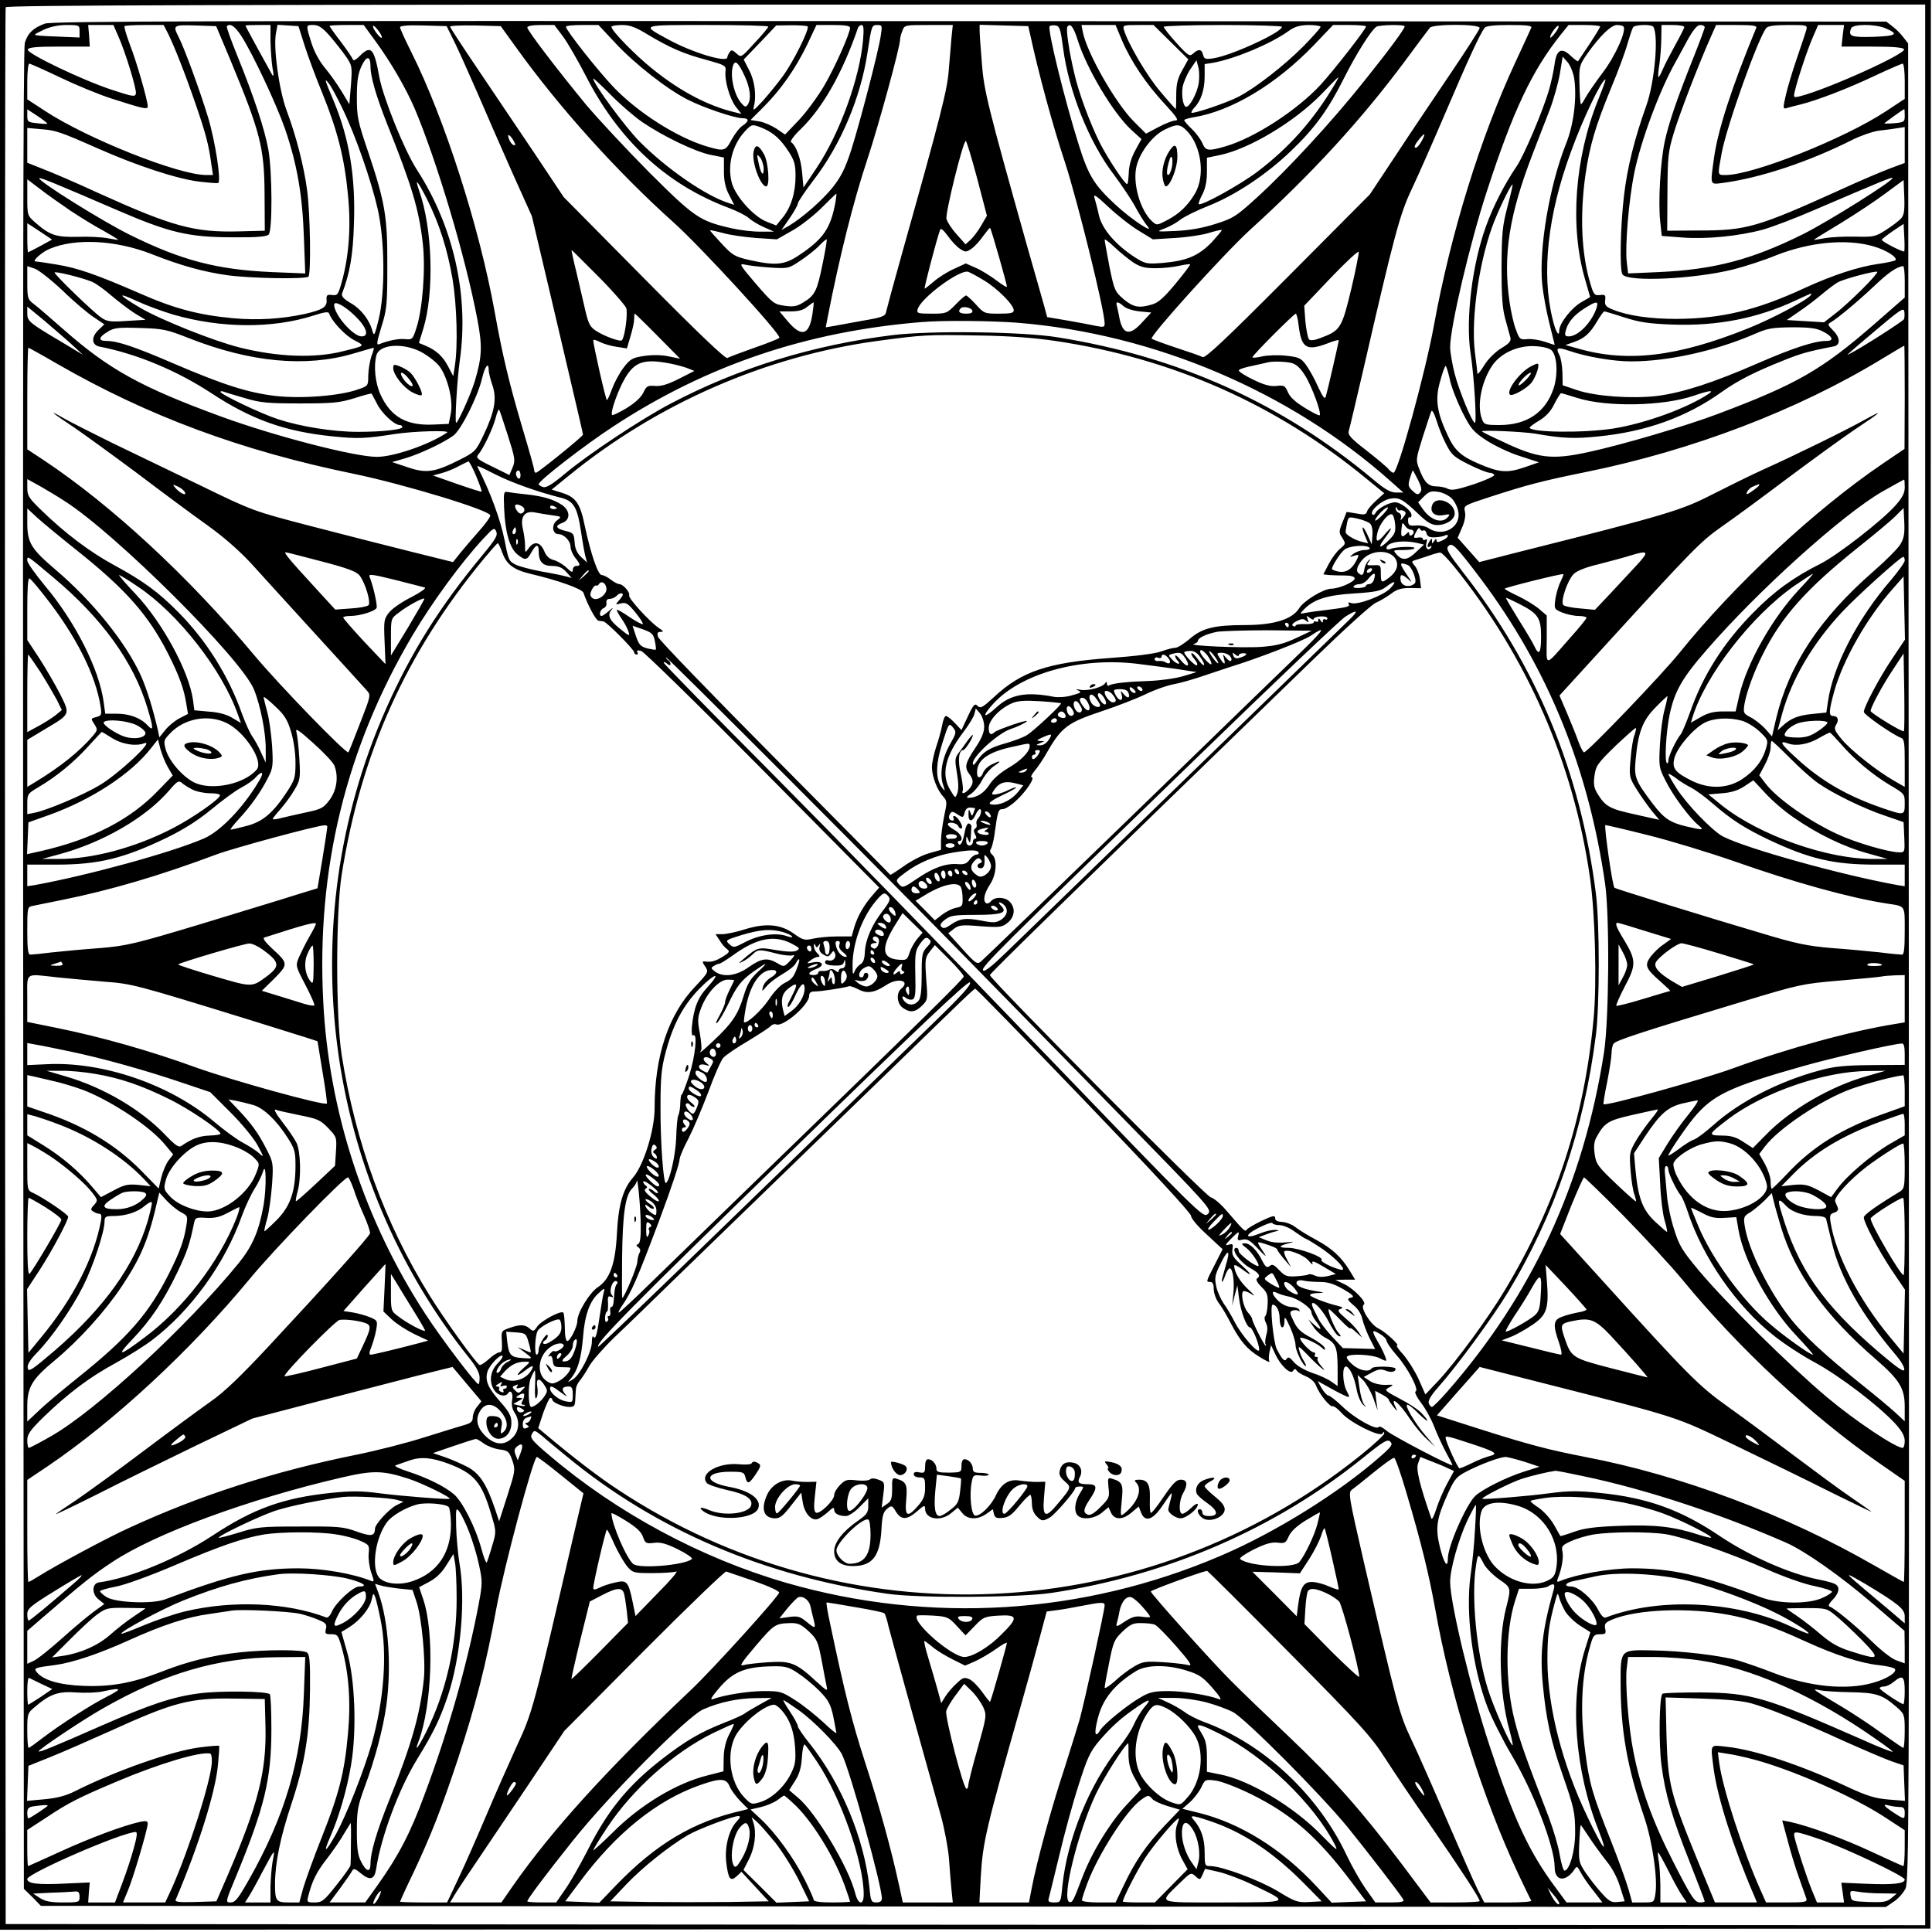 <?xml version="1.0" standalone="no"?>
<!DOCTYPE svg PUBLIC "-//W3C//DTD SVG 20010904//EN"
 "http://www.w3.org/TR/2001/REC-SVG-20010904/DTD/svg10.dtd">
<svg version="1.0" xmlns="http://www.w3.org/2000/svg"
 width="850pt" height="850pt" viewBox="0 0 850 850"
 preserveAspectRatio="xMidYMid meet">
<g transform="translate(0,850) scale(0.1,-0.1)"
fill="#000000" stroke="none">
<path d="M0 4255 l0 -4245 4246 2 4247 3 1 4242 1 4243 -4247 0 -4248 0 0
-4245z m8470 0 l0 -4225 -4222 2 -4223 3 -3 4210 c-1 2316 0 4216 3 4223 3 9
858 12 4225 12 l4220 0 0 -4225z"/>
<path d="M197 8396 c-51 -19 -75 -42 -88 -85 -7 -25 -9 -1318 -7 -4078 l3
-4043 38 -37 37 -38 4059 -3 4058 -2 34 23 c19 12 42 38 52 57 16 33 17 244
15 4077 l-3 4042 -21 27 c-11 15 -33 37 -48 48 l-27 21 -4032 2 c-3383 2
-4038 0 -4070 -11z m153 -33 l0 -28 -72 3 c-40 1 -86 4 -103 5 -30 3 -30 3 15
25 30 14 64 22 103 22 56 0 57 -1 57 -27z m169 -19 c32 -70 82 -235 79 -255
-3 -16 -12 -15 -103 15 -130 42 -378 161 -373 178 4 10 39 13 139 13 l134 0
-3 48 -4 47 56 0 55 0 20 -46z m221 7 c27 -55 74 -173 121 -310 43 -125 57
-176 68 -258 l8 -53 -31 0 c-123 1 -522 160 -708 282 l-78 51 0 78 c0 44 4 79
9 79 4 0 65 -27 134 -60 69 -33 172 -76 229 -94 140 -45 158 -49 158 -34 0 26
-50 200 -79 273 -15 41 -26 77 -23 80 3 3 43 5 88 5 l84 0 20 -39z m272 -111
c134 -323 151 -390 152 -595 l1 -160 -114 -3 c-197 -5 -292 21 -621 170 -91
42 -198 88 -237 103 l-73 29 0 76 0 77 58 -5 c67 -5 85 -11 257 -87 170 -75
344 -132 441 -144 43 -5 81 -8 84 -6 14 9 -13 184 -45 290 -36 118 -105 307
-131 356 -24 48 -21 50 77 47 l90 -3 61 -145z m49 103 c51 -79 155 -301 193
-410 53 -154 77 -293 83 -477 l6 -159 -149 6 c-240 11 -394 51 -621 163 -120
59 -410 240 -400 250 4 4 73 -24 339 -139 234 -101 316 -121 515 -121 102 -1
146 3 155 12 17 17 16 272 -1 372 -16 90 -64 235 -135 410 -29 71 -51 132 -48
135 15 14 35 0 63 -42z m129 -25 c1 -40 5 -93 9 -118 6 -28 5 -39 -1 -30 -14
24 -118 214 -118 217 0 2 25 3 55 3 l55 0 0 -72z m150 -18 c15 -47 50 -142 79
-212 66 -163 97 -285 112 -447 14 -140 4 -270 -28 -384 -15 -53 -18 -58 -42
-55 -23 3 -26 -1 -24 -23 2 -30 -18 -42 -95 -60 -101 -22 -207 -29 -317 -19
-150 14 -257 42 -405 107 -195 85 -278 114 -370 129 -47 8 -89 14 -94 14 -17
0 29 42 62 55 112 48 290 39 447 -22 134 -53 231 -79 336 -94 106 -14 343 -18
356 -6 12 13 8 279 -6 382 -14 104 -48 237 -90 349 -33 88 -59 275 -47 339 l7
38 46 -3 46 -3 27 -85z m110 43 c23 -27 55 -67 71 -90 28 -41 29 -44 23 -127
l-7 -85 -34 57 c-19 31 -52 78 -74 104 -24 29 -47 71 -59 110 -25 80 -25 78 9
78 22 0 39 -11 71 -47z m199 -20 c70 -95 138 -213 176 -302 98 -233 223 -651
275 -925 23 -120 21 -166 -12 -276 -17 -55 -73 -180 -81 -180 -7 0 4 189 16
275 41 285 -28 589 -188 837 -55 84 -148 315 -166 408 -23 129 -37 143 -86 94
-18 -18 -28 -23 -31 -15 -2 7 -26 42 -53 78 -27 35 -49 66 -49 69 0 2 34 4 75
4 l75 0 49 -67z m31 13 c0 -6 -9 0 -20 14 -26 33 -25 52 0 21 11 -13 20 -28
20 -35z m322 -26 c20 -41 64 -140 99 -220 34 -80 102 -234 150 -343 l89 -198
89 -377 c118 -502 135 -576 136 -584 0 -8 -197 -167 -207 -168 -5 0 -8 6 -8
13 0 7 -23 89 -51 182 -60 203 -88 321 -123 515 -67 371 -221 851 -367 1142
-27 54 -49 102 -49 108 0 7 36 10 103 8 l102 -3 37 -75z m266 -15 c191 -267
447 -551 697 -775 118 -106 471 -490 464 -506 -2 -4 -52 -24 -110 -44 -59 -21
-112 -41 -119 -45 -8 -5 -130 111 -366 350 l-354 358 -124 186 c-69 102 -181
269 -250 371 -69 102 -126 189 -126 193 0 4 50 6 112 5 l111 -3 65 -90z m210
43 c21 -29 66 -107 100 -173 146 -284 354 -477 629 -580 37 -14 77 -34 88 -45
11 -10 40 -28 65 -39 l45 -20 -58 0 c-32 -1 -90 6 -130 15 -140 32 -162 48
-361 246 -100 101 -225 235 -278 298 -129 157 -258 326 -258 339 0 7 23 11 60
11 l59 0 39 -52z m229 -27 c84 -91 230 -205 318 -249 70 -36 207 -82 241 -82
30 0 31 -13 1 -33 -13 -8 -34 -36 -48 -61 -27 -51 -32 -53 -110 -30 -130 39
-302 148 -410 261 -71 75 -209 250 -209 265 0 5 32 8 72 8 l71 0 74 -79z m146
35 c96 -57 155 -83 257 -110 79 -22 85 -25 82 -48 -5 -41 18 -121 44 -156 l26
-33 -29 7 c-118 28 -241 93 -360 189 -78 62 -183 170 -183 187 0 4 21 8 46 8
36 0 60 -9 117 -44z m527 37 c0 -5 -27 -37 -60 -72 -59 -65 -59 -65 -80 -46
-18 16 -23 17 -30 5 -6 -8 -10 -18 -10 -22 0 -26 -153 20 -259 78 -122 66
-127 64 172 64 147 0 267 -3 267 -7z m173 1 c10 -10 -61 -153 -108 -218 -24
-33 -65 -83 -90 -111 -36 -39 -44 -45 -39 -26 13 48 5 115 -20 162 l-24 47 72
75 71 75 66 1 c36 0 68 -2 72 -5z m187 -6 c-1 -27 -68 -177 -115 -257 -28 -47
-77 -114 -110 -149 l-61 -64 -38 26 c-22 14 -56 29 -76 32 l-38 6 57 57 c77
77 141 169 192 274 l41 87 74 0 c53 0 74 -4 74 -12z m57 -55 c-15 -168 -102
-408 -203 -560 l-59 -88 -6 65 c-5 62 -27 121 -49 135 -5 3 14 30 44 58 97 95
183 247 251 445 2 6 10 12 16 12 9 0 10 -19 6 -67z m78 20 c-10 -69 -91 -380
-130 -503 -27 -83 -45 -118 -82 -165 -48 -59 -133 -133 -193 -169 l-32 -18 36
52 c20 29 36 58 36 64 0 7 32 55 72 107 118 155 204 359 234 554 19 125 19
125 45 125 20 0 21 -3 14 -47z m311 -10 c-3 -32 -8 -96 -12 -143 -6 -85 -37
-206 -204 -800 -38 -135 -70 -254 -72 -264 -3 -17 -19 -23 -103 -37 -55 -10
-114 -21 -131 -24 l-31 -5 7 37 c54 277 115 519 176 702 49 148 144 494 144
527 0 7 4 24 10 38 9 26 11 26 116 26 l106 0 -6 -57z m347 12 c36 -166 98
-396 152 -558 55 -168 175 -653 175 -710 0 -16 -5 -17 -32 -12 -18 4 -75 15
-127 24 l-94 16 -12 45 c-7 25 -40 142 -74 260 -177 629 -192 692 -201 810 -5
63 -10 128 -10 143 l0 28 107 -3 107 -3 9 -40z m144 -55 c25 -192 114 -415
224 -559 35 -47 78 -111 95 -143 17 -32 40 -68 50 -80 40 -45 -67 25 -138 91
-94 87 -119 128 -161 261 -64 203 -140 514 -129 525 4 3 15 5 26 3 18 -3 22
-15 33 -98z m64 35 c39 -126 156 -322 236 -396 l45 -41 -28 -51 c-18 -34 -27
-66 -28 -99 -1 -26 -4 -48 -7 -48 -11 0 -85 113 -119 179 -44 88 -94 222 -113
306 -23 96 -38 196 -31 207 12 19 27 0 45 -57z m195 -2 c39 -92 107 -193 188
-280 53 -57 63 -73 48 -73 -11 0 -45 -13 -75 -29 l-55 -29 -54 54 c-80 80
-206 301 -224 393 l-6 31 75 0 75 0 28 -67z m216 -9 l76 -75 -26 -47 c-21 -37
-27 -61 -27 -109 0 -35 -1 -63 -2 -63 -1 0 -32 34 -67 76 -58 67 -142 210
-161 272 -6 21 -4 22 62 22 l68 0 77 -76z m488 68 c0 -24 -219 -125 -299 -138
-38 -6 -43 -4 -48 15 -6 25 -20 27 -43 6 -16 -15 -22 -11 -74 46 -31 34 -56
66 -56 71 0 4 117 8 260 8 143 0 260 -4 260 -8z m170 0 c0 -5 -35 -44 -77 -87
-86 -86 -211 -183 -285 -221 -54 -28 -199 -76 -206 -70 -2 3 4 13 13 23 28 28
45 78 45 137 l0 54 38 6 c97 18 253 83 332 140 26 19 48 25 88 26 28 0 52 -4
52 -8z m200 2 c0 -12 -139 -190 -199 -256 -104 -113 -292 -235 -420 -272 -75
-22 -87 -20 -101 14 -7 16 -27 44 -46 62 -19 18 -34 36 -34 39 0 4 18 9 41 13
166 27 361 143 529 317 l85 89 73 0 c39 0 72 -3 72 -6z m170 0 c0 -11 -67
-102 -180 -243 -141 -177 -334 -386 -469 -509 -92 -84 -106 -93 -183 -117 -56
-18 -112 -28 -173 -31 -89 -4 -90 -4 -51 11 22 8 54 26 71 40 18 13 74 41 126
61 118 48 250 136 357 238 107 102 166 184 236 324 53 105 117 207 141 224 12
9 125 11 125 2z m330 -7 c0 -6 -57 -95 -126 -197 -69 -102 -178 -264 -241
-360 l-116 -175 -360 -362 c-277 -278 -364 -360 -376 -354 -9 5 -61 23 -116
41 -55 18 -103 36 -108 40 -11 10 319 375 434 480 270 245 487 481 683 745 53
72 101 136 107 143 14 17 219 17 219 -1z m227 1 c-3 -7 -35 -77 -71 -154 -154
-332 -283 -750 -357 -1154 -38 -210 -159 -650 -178 -650 -5 0 -15 7 -22 16 -7
9 -51 46 -97 82 -69 53 -83 69 -78 86 4 12 31 129 62 261 138 600 162 691 215
803 28 59 96 213 151 342 98 230 150 342 170 368 7 8 42 12 110 12 76 0 99 -3
95 -12z m104 -24 c-11 -15 -21 -23 -21 -18 0 14 31 56 37 50 3 -3 -4 -17 -16
-32z m199 29 c0 -3 -21 -38 -47 -77 -26 -39 -49 -73 -50 -75 -2 -3 -17 9 -33
24 -41 39 -63 26 -71 -41 -4 -27 -14 -75 -23 -106 -26 -92 -111 -292 -143
-339 -53 -78 -103 -175 -134 -261 -62 -168 -92 -413 -69 -563 15 -95 28 -305
19 -305 -12 0 -71 144 -90 219 -10 41 -19 92 -19 114 0 87 87 458 162 687 115
353 198 529 325 688 l34 42 70 0 c38 0 69 -3 69 -7z m102 1 c16 -16 -34 -129
-91 -204 -34 -45 -68 -95 -77 -112 -8 -16 -17 -28 -19 -26 -2 2 -5 41 -6 86
-2 80 -1 84 34 135 55 78 105 127 131 127 12 0 25 -3 28 -6z m132 -2 c24 -39
6 -243 -31 -347 -53 -148 -84 -275 -98 -395 -16 -133 -20 -327 -7 -347 22 -35
317 -21 489 22 51 13 134 40 185 61 149 59 312 75 431 40 56 -16 107 -49 96
-61 -4 -3 -38 -11 -75 -16 -87 -12 -202 -50 -324 -106 -211 -98 -366 -135
-565 -136 -115 0 -212 14 -277 40 -33 13 -39 20 -36 42 3 23 0 26 -23 23 -23
-3 -28 2 -42 50 -39 128 -47 298 -22 477 19 129 42 210 112 381 31 74 64 163
73 197 10 34 21 67 25 73 7 12 82 14 89 2z m136 -1 c0 -5 -18 -40 -39 -78 -21
-38 -46 -86 -55 -107 -9 -22 -18 -37 -20 -35 -2 2 0 29 5 59 4 30 8 81 8 113
l1 57 50 0 c28 0 50 -4 50 -9z m90 -1 c0 -5 -23 -67 -51 -137 -71 -178 -107
-283 -125 -366 -19 -91 -29 -263 -20 -349 l7 -66 92 -7 c105 -8 247 6 354 35
39 11 140 49 225 86 301 129 340 145 344 141 9 -9 -281 -191 -393 -247 -227
-113 -393 -156 -634 -167 l-136 -6 -6 51 c-8 70 9 272 33 391 29 141 110 360
180 485 9 17 34 61 54 99 26 47 43 67 56 67 11 0 20 -4 20 -10z m227 -2 c-109
-264 -169 -450 -186 -572 -17 -123 -19 -118 37 -111 166 22 377 92 572 190 36
18 88 36 115 40 28 3 65 8 83 11 l32 5 0 -79 0 -79 -62 -23 c-35 -13 -137 -56
-228 -98 -356 -161 -407 -176 -610 -176 l-145 -1 1 170 c1 154 3 178 28 260
25 83 107 297 163 423 l23 52 91 0 c69 0 90 -3 86 -12z m220 -10 c-4 -13 -22
-68 -41 -123 -19 -55 -41 -128 -49 -163 -13 -57 -13 -62 2 -58 9 3 36 10 61
16 76 19 209 70 329 127 62 29 117 53 122 53 5 0 9 -35 9 -77 l0 -78 -82 -54
c-183 -121 -583 -280 -705 -281 -38 0 -37 -5 -18 99 24 123 160 504 196 548 8
9 38 13 96 13 84 0 85 0 80 -22z m160 -25 l-5 -48 135 0 c95 0 137 -4 140 -12
7 -21 -342 -178 -460 -207 -26 -6 -27 -5 -21 21 14 60 58 190 80 240 l23 53
57 0 57 0 -6 -47z m187 33 c62 -26 51 -34 -50 -38 -99 -3 -114 2 -100 37 7 20
104 20 150 1z m-6664 -168 c0 -46 25 -131 73 -253 110 -275 140 -376 157 -525
13 -112 -1 -291 -28 -373 -16 -50 -18 -52 -49 -49 -30 3 -74 -6 -114 -22 -14
-6 -12 6 9 76 24 76 26 99 26 268 1 217 -10 280 -84 501 -46 135 -50 154 -50
240 0 72 5 104 20 137 22 48 40 48 40 0z m5296 -54 c12 -85 -2 -202 -36 -286
-73 -184 -120 -460 -105 -618 4 -41 18 -118 31 -170 13 -52 24 -96 24 -97 0
-1 -19 5 -42 13 -24 8 -59 14 -78 12 -33 -3 -35 -1 -51 43 -10 25 -22 81 -28
123 -29 205 -1 381 101 646 22 58 56 145 75 194 19 49 39 123 46 163 l12 74
22 -25 c12 -14 25 -47 29 -72z m-3650 12 c25 -54 30 -101 14 -126 -9 -13 -13
-12 -30 8 -32 38 -50 125 -34 166 9 23 23 10 50 -48z m1998 -31 c-6 -42 -39
-105 -55 -105 -13 0 -22 47 -16 87 4 20 18 54 33 77 l28 41 8 -30 c5 -17 5
-48 2 -70z m-2447 -173 c93 -63 231 -129 298 -143 l60 -12 0 -61 c0 -44 7 -73
23 -104 l22 -43 -22 7 c-101 31 -275 151 -395 272 -62 63 -203 254 -203 276 0
4 35 -29 78 -72 42 -43 105 -97 139 -120z m3042 161 c-93 -155 -199 -274 -339
-380 -76 -57 -246 -151 -256 -141 -2 3 5 22 16 43 14 27 20 59 20 100 l0 61
58 12 c128 27 326 145 445 267 39 41 73 75 75 75 2 0 -7 -17 -19 -37z m-4363
-99 c59 -122 127 -318 156 -445 31 -139 33 -364 4 -484 -17 -69 -20 -76 -27
-53 -13 50 -50 98 -95 124 -33 19 -43 31 -39 43 34 88 48 168 52 303 8 209
-20 376 -87 539 -43 102 -44 107 -25 84 10 -11 37 -61 61 -111z m5524 34
c-102 -254 -124 -555 -57 -785 l23 -80 -38 -22 c-44 -25 -98 -94 -98 -125 0
-32 -16 -6 -29 49 -50 202 -22 459 80 736 53 147 136 319 152 319 3 0 -13 -42
-33 -92z m-6822 -102 c-2 -2 -22 -1 -45 2 -40 4 -43 6 -43 33 l0 28 46 -30
c25 -17 44 -32 42 -33z m8172 35 c0 -27 -3 -29 -45 -33 -25 -2 -45 -2 -45 -1
0 2 83 62 88 63 1 0 2 -13 2 -29z m-5022 -56 c46 -20 77 -48 113 -104 24 -37
29 -56 29 -106 0 -74 -21 -140 -58 -184 l-27 -33 -43 17 c-57 23 -135 110
-152 169 -21 77 1 168 58 229 30 32 31 32 80 12z m1865 -12 c63 -67 80 -198
34 -275 -32 -54 -70 -90 -125 -118 -42 -22 -43 -22 -63 -4 -54 49 -88 173 -68
246 16 61 71 132 122 157 55 27 68 27 100 -6z m-2962 -45 c8 -16 8 -19 -2 -16
-6 2 -16 14 -20 27 -11 27 6 19 22 -11z m3994 2 c-9 -16 -20 -30 -26 -30 -11
0 -4 15 19 43 22 25 25 21 7 -13z m-1956 -165 l43 -164 -25 -43 c-14 -24 -35
-52 -47 -63 l-22 -20 -39 44 c-22 24 -42 55 -45 68 -6 24 73 343 85 343 3 0
26 -74 50 -165z m-3989 -142 c41 -27 105 -67 143 -87 37 -21 67 -39 67 -41 0
-1 -21 2 -47 7 -27 5 -86 8 -133 6 -93 -2 -121 7 -185 63 -35 31 -35 32 -35
111 l0 79 58 -44 c31 -24 91 -66 132 -94z m8054 -34 c-9 -10 -39 -33 -67 -51
-47 -30 -54 -31 -136 -29 -47 1 -107 -2 -133 -7 -27 -5 -48 -8 -48 -7 0 1 53
34 118 73 64 39 153 98 197 131 l80 59 3 -75 c2 -60 -1 -79 -14 -94z m-6485
84 c54 -108 89 -218 112 -351 19 -116 24 -294 10 -382 l-7 -45 -22 42 c-23 45
-54 73 -100 92 l-29 12 19 62 c49 159 41 442 -18 608 -21 61 -8 46 35 -38z
m4753 -33 c-22 -84 -25 -115 -26 -265 0 -130 4 -184 17 -230 9 -33 19 -69 22
-80 4 -16 -5 -26 -40 -47 -26 -16 -58 -47 -75 -75 -16 -26 -30 -43 -30 -37 0
5 -5 47 -11 93 -19 153 21 419 87 582 31 76 74 162 79 157 1 -1 -9 -46 -23
-98z m-2956 23 c-21 -116 -52 -163 -158 -234 -66 -45 -104 -49 -221 -23 -65
15 -75 21 -123 73 -29 31 -52 57 -50 58 1 1 26 -4 56 -12 30 -9 96 -18 146
-22 l92 -6 65 37 c37 20 94 65 129 99 35 35 65 64 67 65 2 1 0 -15 -3 -35z
m1334 -128 l62 -38 97 6 c53 3 120 13 149 22 30 9 55 15 57 13 2 -2 -19 -26
-45 -55 -58 -59 -110 -81 -217 -90 -68 -5 -74 -4 -120 25 -85 55 -143 123
-158 183 -6 30 -16 65 -20 79 -6 19 8 10 62 -41 38 -36 98 -83 133 -104z
m-4832 -67 c-28 -15 -53 -28 -55 -28 -1 0 -3 29 -3 64 l0 64 55 -36 54 -36
-51 -28z m8200 -24 c-5 -5 -99 43 -99 51 0 3 22 20 48 38 l48 32 3 -59 c2 -32
1 -60 0 -62z m-4154 11 c23 -15 27 -15 49 0 14 9 37 34 52 56 16 21 29 38 31
36 5 -4 74 -247 74 -258 0 -5 -21 8 -47 28 -27 20 -67 45 -91 55 l-43 19 -52
-24 c-29 -13 -69 -38 -89 -56 -20 -17 -38 -31 -40 -31 -4 0 51 211 68 259 3 9
15 -1 34 -27 16 -23 41 -49 54 -57z m-605 -66 c-24 -118 -33 -138 -84 -169
-29 -18 -44 -21 -84 -15 -45 6 -52 11 -126 97 -70 82 -75 90 -49 84 16 -4 66
-10 110 -13 81 -5 83 -5 135 30 30 20 67 49 83 66 16 17 31 29 33 28 2 -2 -6
-51 -18 -108z m1366 7 c32 -21 51 -26 100 -26 33 0 80 5 104 11 24 5 45 8 47
6 2 -2 -27 -40 -64 -85 -49 -59 -76 -84 -102 -91 -58 -18 -84 -13 -127 23 -38
33 -41 40 -62 143 -11 59 -21 112 -21 118 0 5 19 -9 43 -32 23 -22 60 -52 82
-67z m-2354 -61 c63 -63 118 -127 124 -140 8 -23 -6 -129 -19 -142 -7 -8 -78
18 -113 41 -27 17 -34 32 -47 86 -8 36 -26 111 -39 168 -14 56 -24 102 -22
102 1 0 53 -52 116 -115z m3314 -56 c-41 -171 -48 -183 -130 -214 -30 -12 -49
-15 -56 -8 -5 5 -12 41 -16 79 l-5 69 118 124 c65 68 120 119 122 113 1 -5
-13 -79 -33 -163z m-5669 -8 c49 -48 111 -100 137 -117 l46 -31 -24 -23 c-35
-32 -33 -68 3 -75 161 -31 340 -105 492 -205 178 -117 325 -169 535 -190 108
-11 143 -10 275 11 81 12 242 17 227 6 -78 -53 -234 -107 -309 -107 -99 0
-456 93 -690 179 -348 128 -488 205 -688 381 -58 51 -117 102 -132 113 -26 19
-28 26 -28 93 l0 73 33 -11 c17 -6 73 -50 123 -97z m8104 40 l0 -70 -135 -118
c-230 -200 -339 -263 -687 -394 -140 -53 -421 -136 -570 -168 -161 -35 -221
-28 -375 45 -51 23 -93 44 -93 46 0 7 179 -1 235 -10 119 -21 173 -23 278 -12
210 21 387 85 541 195 72 51 142 87 272 139 74 30 112 41 222 62 30 6 29 38
-4 71 -22 22 -24 27 -11 34 30 17 121 93 192 160 63 60 101 86 128 88 4 1 7
-30 7 -68z m-7977 0 c16 -6 54 -33 85 -60 32 -27 78 -62 104 -79 l48 -29 -83
-5 c-71 -5 -86 -3 -112 15 -34 23 -205 188 -205 198 0 7 116 -21 163 -40z
m3925 6 c59 -35 132 -108 132 -132 0 -12 -13 -15 -65 -15 -63 0 -66 1 -101 40
-20 22 -40 40 -44 40 -4 0 -25 -18 -46 -40 -38 -39 -41 -40 -106 -40 -60 0
-66 2 -61 19 13 49 187 178 223 165 8 -3 39 -19 68 -37z m3866 -38 c-38 -38
-91 -87 -119 -108 l-50 -39 -82 5 -82 5 52 36 c29 19 75 54 102 77 28 23 60
48 73 54 28 15 165 51 171 45 3 -3 -26 -36 -65 -75z m-7432 -113 c211 -61 438
-62 618 -4 47 15 65 18 68 9 11 -34 72 -99 111 -118 48 -25 49 -24 -49 -48
-124 -32 -287 -26 -455 16 -113 28 -346 121 -437 174 -100 59 -107 73 -15 30
41 -19 112 -45 159 -59z m7204 85 c-13 -20 -168 -103 -276 -146 -311 -125
-532 -151 -749 -88 l-54 15 37 13 c47 16 71 38 103 92 14 24 28 43 31 43 4 0
43 -12 87 -26 64 -21 106 -28 212 -32 199 -7 374 27 545 107 75 35 71 33 64
22z m-6404 -91 c51 -49 64 -90 29 -90 -38 0 -121 96 -121 139 0 20 46 -4 92
-49z m2013 13 c-14 -98 -47 -109 -108 -38 l-38 45 49 0 c35 0 57 6 73 20 13
10 26 19 28 20 2 0 0 -21 -4 -47z m1368 30 c10 -10 42 -20 70 -23 l52 -5 -39
-42 c-55 -62 -86 -56 -101 17 -3 19 -9 43 -11 53 -7 22 4 22 29 0z m2082 -5
c-20 -64 -81 -128 -123 -128 -16 0 -19 5 -14 23 9 38 35 69 81 99 54 34 64 35
56 6z m-6710 -163 l50 -46 -95 57 c-142 84 -150 91 -150 125 l0 30 73 -60 c39
-34 95 -81 122 -106z m3963 148 c2 -9 -7 -13 -27 -13 -30 0 -39 9 -24 24 11
10 46 3 51 -11z m4099 -37 c-4 -9 -191 -129 -242 -154 -15 -8 -9 -2 120 107
104 88 120 99 123 81 2 -12 1 -27 -1 -34z m-5483 -75 l98 -99 -50 10 c-31 7
-73 7 -108 2 -52 -8 -61 -13 -91 -52 -18 -24 -40 -65 -50 -92 -10 -28 -20 -50
-23 -50 -5 0 -60 243 -60 263 0 4 13 1 30 -8 16 -8 50 -18 74 -21 l44 -7 16
54 c9 29 16 63 16 76 0 13 1 23 3 23 1 0 47 -44 101 -99z m2819 51 c12 -104
34 -118 127 -83 27 11 50 17 50 14 0 -7 -50 -225 -57 -247 -4 -15 -12 -5 -35
44 -15 35 -40 78 -53 96 -22 29 -32 33 -87 39 -35 4 -82 2 -105 -3 -24 -6 -43
-7 -43 -4 0 9 183 192 191 192 3 0 9 -22 12 -48z m-1236 8 c603 -49 1199 -303
1642 -698 l55 -49 -32 0 c-24 0 -49 14 -100 57 -402 336 -854 540 -1389 626
-153 25 -555 30 -723 10 -351 -43 -680 -144 -980 -302 -131 -69 -360 -221
-463 -307 -55 -46 -83 -64 -97 -60 -11 3 -20 9 -20 13 0 15 204 173 330 255
409 268 849 417 1355 458 94 8 303 6 422 -3z m-3643 -69 c268 -105 511 -128
719 -67 48 14 89 26 91 26 2 0 -2 -17 -10 -37 -7 -21 -13 -59 -14 -85 0 -46 0
-46 -47 -62 -80 -28 -248 -41 -361 -28 -120 14 -230 49 -449 143 -169 73 -246
99 -295 99 -37 0 -35 16 5 40 28 18 46 20 142 17 102 -3 118 -6 219 -46z
m7185 31 c44 -22 52 -42 16 -42 -52 0 -147 -31 -303 -99 -197 -86 -332 -129
-441 -143 -113 -13 -269 -2 -351 25 l-65 22 -1 56 c-1 31 -7 66 -14 78 -16 31
-9 35 42 18 78 -27 196 -47 274 -47 163 0 371 46 542 120 59 26 79 29 167 30
76 0 108 -4 134 -18z m-3376 -42 c517 -77 972 -279 1371 -608 l76 -62 -34 -31
c-19 -17 -38 -38 -41 -48 -5 -16 -12 -17 -48 -10 -23 4 -42 7 -43 6 0 -1 -8
-22 -18 -46 -16 -40 -16 -45 0 -68 15 -25 15 -26 -10 -47 -14 -11 -37 -42 -50
-67 l-24 -46 26 -3 c15 -1 46 -2 70 -2 27 0 42 -5 42 -13 0 -15 -69 -45 -103
-45 -35 -1 -120 -52 -142 -87 -30 -48 -112 -73 -236 -73 -136 0 -190 -13 -245
-61 -25 -21 -53 -39 -63 -39 -10 0 -38 -7 -62 -16 -27 -10 -114 -21 -226 -29
-274 -20 -389 -59 -509 -171 -51 -47 -60 -52 -73 -40 -12 13 -18 7 -43 -46
l-28 -60 -29 31 c-16 17 -34 31 -39 31 -6 0 -13 -18 -17 -41 -4 -22 -16 -65
-26 -94 -10 -30 -19 -71 -19 -90 0 -41 23 -101 50 -130 17 -19 17 -25 4 -85
-7 -36 -14 -84 -14 -107 l0 -42 -53 -15 c-29 -8 -79 -34 -111 -57 -31 -22 -58
-39 -59 -38 -1 2 -230 234 -508 514 -279 281 -510 520 -514 533 -5 17 -2 22
12 22 14 0 12 4 -10 18 -39 27 -133 129 -129 142 5 14 -27 50 -43 50 -7 0 -24
9 -38 20 -14 11 -32 20 -40 20 -16 0 -48 94 -74 215 -20 99 -39 127 -98 146
l-48 15 74 60 c391 319 868 527 1359 594 201 27 219 28 445 24 134 -2 245 -10
338 -24z m-2793 -47 c30 -16 67 -44 82 -63 37 -48 63 -152 51 -211 l-9 -44
-69 -3 c-117 -5 -186 34 -231 132 -23 50 -31 124 -18 173 13 48 114 56 194 16z
m4977 5 c24 -25 28 -107 8 -167 -35 -105 -117 -161 -238 -161 -63 0 -68 2 -77
26 -23 59 -3 163 44 234 37 56 114 91 189 87 36 -2 64 -9 74 -19z m1553 -205
l-1 -228 -96 -65 c-299 -203 -653 -533 -894 -832 -79 -98 -405 -438 -420 -438
-4 0 -15 21 -25 48 -9 26 -32 82 -50 125 l-33 77 208 228 c380 416 412 449
507 516 51 35 181 131 290 213 110 82 242 178 294 213 122 81 134 93 40 41
-83 -46 -290 -148 -445 -218 -55 -25 -156 -75 -225 -110 -132 -68 -201 -89
-834 -248 l-188 -48 -48 54 -47 53 19 44 c12 27 17 53 13 71 -6 27 -5 27 108
64 163 53 230 71 428 111 466 95 927 271 1297 496 53 32 98 59 100 59 1 1 2
-101 2 -226z m-8128 146 c400 -230 809 -382 1306 -484 213 -44 591 -158 599
-182 2 -5 -20 -37 -49 -69 -29 -33 -67 -77 -84 -98 l-31 -39 -189 47 c-104 26
-301 76 -439 112 -249 65 -251 65 -485 179 -129 62 -305 147 -390 188 -85 42
-180 90 -210 107 -74 43 -53 25 45 -40 44 -30 168 -120 277 -201 108 -82 247
-185 309 -229 73 -52 142 -113 194 -169 44 -49 172 -189 284 -312 113 -123
213 -234 224 -246 19 -21 19 -22 -29 -145 -26 -68 -49 -125 -51 -128 -8 -10
-303 294 -415 428 -289 346 -629 660 -925 857 l-73 48 0 223 c0 123 2 224 5
224 2 0 60 -32 127 -71z m2694 2 c27 -5 63 -15 79 -21 l30 -12 -69 -35 c-49
-25 -78 -33 -104 -31 -33 3 -38 -1 -52 -30 -10 -21 -37 -45 -74 -68 -32 -19
-61 -33 -63 -30 -10 9 27 113 59 166 42 69 83 82 194 61z m2732 3 c23 -5 40
-19 63 -55 30 -47 74 -167 65 -176 -3 -3 -32 12 -66 33 -41 25 -66 48 -74 69
-12 28 -17 31 -50 27 -26 -3 -54 4 -101 27 -36 17 -65 36 -65 41 0 5 26 14 58
20 31 7 62 14 67 15 18 6 72 5 103 -1z m-3528 -32 c0 -10 7 -40 16 -66 21 -60
10 -119 -40 -223 -32 -67 -37 -72 -102 -105 -111 -56 -148 -62 -230 -34 l-69
23 59 17 c63 19 162 65 210 99 34 24 109 174 127 253 12 52 29 74 29 36z
m4228 -39 c6 -32 31 -96 54 -143 39 -77 49 -89 108 -128 36 -23 102 -55 148
-69 l83 -27 -67 -23 c-74 -25 -108 -22 -199 17 -77 33 -106 59 -136 125 -48
102 -56 159 -33 238 10 37 21 67 24 67 3 0 11 -26 18 -57z m-5303 -84 c70 -21
102 -24 245 -24 145 0 174 3 239 23 40 13 74 22 76 20 1 -2 12 -22 24 -45 20
-41 76 -93 99 -93 7 0 12 -4 12 -9 0 -11 -87 -21 -196 -21 -108 0 -252 23
-352 56 -74 24 -252 109 -252 120 0 3 6 4 13 1 7 -3 49 -15 92 -28z m6445 20
c-93 -63 -278 -131 -420 -154 -131 -21 -371 -18 -370 4 0 3 20 18 44 32 29 18
50 41 65 73 13 25 26 46 29 46 4 0 36 -10 72 -21 129 -41 378 -36 512 10 63
22 91 26 68 10z m-5286 -184 c32 -101 34 -111 21 -142 l-14 -33 -75 37 c-66
32 -74 39 -62 53 21 24 63 111 76 159 6 24 13 41 16 39 2 -3 19 -53 38 -113z
m4129 -41 c23 -45 34 -55 100 -88 40 -20 81 -36 90 -36 9 0 18 -4 21 -9 4 -5
-36 -23 -88 -41 -74 -24 -99 -29 -115 -21 -11 6 -33 11 -50 11 -37 0 -54 17
-76 74 -17 43 -16 45 14 142 18 55 34 106 38 114 3 9 12 -6 23 -40 9 -30 28
-78 43 -106z m-4268 -139 c15 -36 26 -67 24 -68 -2 -2 -51 14 -109 34 l-105
37 40 11 c22 6 56 20 75 31 19 10 38 19 41 20 3 0 19 -29 34 -65z m88 6 c72
-36 185 -76 285 -101 56 -14 72 -42 88 -148 7 -48 16 -98 20 -112 l7 -25 -26
24 c-18 17 -27 36 -29 65 -3 38 -5 42 -40 50 -44 11 -48 23 -13 36 35 13 34
53 -2 78 -37 25 -84 39 -158 47 -33 3 -69 8 -80 10 -19 4 -20 0 -17 -73 4
-103 25 -175 58 -201 35 -28 42 -27 62 9 21 37 32 38 32 4 0 -45 17 -64 59
-64 28 0 44 -7 62 -26 l24 -27 -25 7 c-14 4 -63 14 -110 22 -46 9 -97 22 -112
30 -29 15 -31 19 -48 107 -18 90 -63 213 -118 320 -6 11 -2 10 81 -32z m107
-2 c0 -11 -4 -17 -10 -14 -5 3 -10 13 -10 21 0 8 5 14 10 14 6 0 10 -9 10 -21z
m3949 -21 c15 -31 18 -45 9 -55 -9 -11 -15 -10 -33 7 -20 19 -21 25 -12 56 6
19 11 34 13 34 1 0 11 -19 23 -42z m-5954 -93 c223 -142 776 -692 832 -828 29
-70 53 -193 52 -264 l0 -58 -20 43 c-10 24 -28 56 -39 72 -11 15 -31 61 -46
101 -58 165 -157 322 -279 445 -89 90 -155 138 -282 207 -107 58 -216 140
-320 241 -56 54 -63 65 -63 99 l0 39 58 -32 c31 -18 80 -47 107 -65z m8095 61
c0 -25 -10 -45 -40 -79 -59 -67 -255 -219 -330 -257 -118 -59 -204 -121 -295
-214 -132 -133 -224 -279 -280 -441 -16 -44 -34 -87 -40 -95 -21 -25 -55 -98
-55 -116 0 -10 -3 -14 -7 -11 -10 11 -3 135 12 210 22 105 54 162 163 287 227
262 598 596 773 697 51 29 95 53 96 53 2 0 3 -15 3 -34z m-7566 -23 c7 -17
-24 -2 -44 22 -12 15 -11 15 13 4 14 -6 28 -18 31 -26z m6926 33 c0 -3 -13
-14 -30 -26 -24 -17 -29 -18 -24 -5 4 9 16 21 28 25 26 11 26 11 26 6z m-1353
-59 c13 -13 26 -39 29 -59 12 -69 -69 -113 -131 -72 -13 9 -38 14 -56 12 -27
-2 -33 0 -34 19 -1 12 2 20 7 17 4 -3 8 2 8 10 0 19 -47 56 -72 56 -26 0 -75
-26 -86 -46 -5 -10 -12 -12 -15 -6 -10 16 42 61 79 68 39 7 56 -2 127 -70 37
-35 56 -46 80 -46 40 0 77 24 77 51 0 50 -83 81 -99 37 -12 -32 11 -52 51 -44
26 5 29 4 18 -9 -25 -30 -75 -15 -110 35 l-21 30 26 26 c22 22 32 25 63 20 20
-3 46 -16 59 -29z m-4088 -36 c7 -5 10 -14 7 -20 -11 -17 -24 -13 -36 9 -12
22 3 27 29 11z m151 -7 c0 -2 -7 -4 -15 -4 -8 0 -15 4 -15 10 0 5 7 7 15 4 8
-4 15 -8 15 -10z m3630 -32 c-16 -17 -30 -26 -30 -21 0 6 12 21 26 36 14 14
27 23 30 20 3 -2 -9 -18 -26 -35z m79 22 c4 3 12 1 19 -3 9 -5 8 -12 -4 -27
-12 -15 -15 -15 -10 -2 2 9 -2 19 -10 22 -8 3 -14 11 -13 18 0 10 2 10 6 0 2
-6 8 -10 12 -8z m2201 -150 c-12 -19 -66 -73 -119 -119 -236 -206 -371 -412
-427 -647 l-18 -78 -30 34 c-17 18 -46 41 -64 50 -32 17 -33 19 -27 59 9 51
42 143 80 217 84 169 194 291 423 474 68 54 140 114 160 134 l37 37 3 -63 c2
-51 -1 -70 -18 -98z m-8030 -19 c223 -177 322 -289 410 -462 48 -95 69 -153
79 -216 l8 -48 -37 -19 c-21 -11 -49 -34 -63 -52 l-26 -32 -6 30 c-22 95 -49
183 -75 241 -66 146 -213 328 -375 466 -107 91 -124 118 -125 201 l0 69 43
-40 c23 -21 98 -83 167 -138z m2099 148 c43 -6 43 -6 21 -23 -25 -19 -20 -60
7 -60 24 0 53 -30 53 -55 0 -12 9 -34 20 -48 24 -30 25 -37 5 -37 -8 0 -15 -8
-15 -17 0 -13 -5 -12 -27 9 -16 15 -41 30 -57 34 -19 5 -33 17 -42 40 -17 40
-45 45 -68 12 -16 -22 -16 -22 -16 12 0 19 -5 53 -10 75 -12 52 9 80 55 70 16
-3 50 -9 74 -12z m3709 -40 c3 -34 -2 -44 -29 -71 -41 -40 -50 -33 -15 12 34
45 34 57 0 17 -34 -41 -44 -39 -34 5 9 39 47 87 64 81 6 -2 12 -22 14 -44z
m-110 3 c8 -8 12 -29 10 -52 l-3 -39 -17 38 c-21 47 -33 49 -14 2 l15 -35 -27
6 c-32 8 -72 31 -72 43 0 5 3 22 6 38 6 30 7 30 47 21 23 -5 48 -15 55 -22z
m177 -26 c17 0 20 -16 5 -25 -5 -3 -10 -1 -10 6 0 10 -3 10 -12 1 -23 -23 -28
-13 -19 43 1 6 6 2 12 -7 5 -10 17 -18 24 -18z m-4082 -112 c-188 -226 -316
-430 -427 -682 -416 -944 -272 -2054 371 -2854 29 -36 43 -64 43 -83 0 -16 -2
-29 -5 -29 -11 0 -165 203 -233 308 -269 412 -426 893 -450 1377 -30 582 100
1114 393 1610 85 144 216 323 314 428 42 45 46 47 54 29 8 -17 -3 -35 -60
-104z m147 107 c0 -8 -4 -15 -10 -15 -5 0 -7 7 -4 15 4 8 8 15 10 15 2 0 4 -7
4 -15z m3992 1 c5 3 12 -2 14 -13 4 -14 14 -18 39 -17 18 1 38 5 44 9 6 3 11
2 11 -3 0 -5 -11 -14 -25 -20 -19 -9 -25 -9 -25 1 0 8 -4 7 -10 -3 -9 -13 -10
-13 -10 0 0 13 -1 13 -10 0 -13 -20 -12 -33 2 -24 7 4 8 3 4 -5 -12 -18 -28
-2 -20 21 4 14 2 18 -5 14 -6 -4 -11 -3 -11 3 0 5 -9 8 -20 6 -23 -4 -24 -1
-8 28 7 14 13 17 16 9 2 -6 8 -9 14 -6z m-3985 -58 c-3 -8 -6 -5 -6 6 -1 11 2
17 5 13 3 -3 4 -12 1 -19z m3958 3 l30 -7 -34 -32 c-38 -37 -61 -40 -86 -12
-18 20 -17 20 28 20 25 0 48 3 50 8 6 9 -82 7 -105 -3 -11 -4 -18 -3 -18 4 0
25 70 37 135 22z m-4025 -43 c19 -52 50 -75 125 -93 120 -28 226 -66 232 -83
17 -51 55 -122 66 -123 7 -1 17 -2 22 -3 14 -2 135 -124 135 -136 0 -5 5 -10
11 -10 5 0 7 5 3 11 -4 8 1 9 17 5 13 -4 254 -240 535 -524 l512 -517 -27 -31
c-39 -44 -67 -93 -82 -141 l-12 -43 -66 0 c-36 0 -84 -5 -105 -10 -36 -8 -44
-6 -83 22 -58 42 -124 48 -217 19 -37 -12 -82 -21 -98 -21 l-30 0 18 -27 c9
-16 24 -33 33 -39 13 -10 10 -15 -19 -33 -35 -21 -51 -25 -79 -21 -12 1 -12
-3 2 -23 15 -23 14 -25 -44 -87 -118 -123 -179 -306 -179 -535 0 -99 -49 -254
-96 -307 -43 -49 -64 -120 -70 -248 -7 -132 -31 -199 -85 -234 -36 -25 -89
-111 -89 -148 0 -25 -32 -88 -44 -88 -7 0 -11 24 -11 60 -1 32 -3 62 -7 65
-10 11 -99 -37 -115 -62 -14 -21 -17 -22 -33 -8 -20 18 -43 19 -90 2 -34 -12
-35 -13 -32 -59 2 -37 0 -48 -11 -48 -8 0 -29 -13 -47 -30 -18 -16 -36 -28
-41 -25 -18 12 -154 200 -220 307 -195 314 -326 673 -386 1058 -26 165 -26
626 0 790 84 535 283 977 626 1392 31 37 58 68 61 68 3 0 12 -19 20 -42z
m4305 -115 c295 -393 474 -834 547 -1343 20 -146 17 -594 -5 -740 -90 -577
-315 -1065 -690 -1493 -32 -37 -63 -67 -67 -67 -4 0 -11 7 -14 16 -4 11 9 34
39 68 84 94 243 311 309 420 205 338 335 718 387 1131 17 133 17 493 0 625
-67 531 -261 1000 -585 1413 -62 80 -75 102 -65 113 17 20 32 5 144 -143z
m-489 136 c3 -5 -7 -9 -23 -9 -15 0 -37 -8 -48 -16 -20 -16 -20 -16 3 -9 23 7
23 6 8 -24 -20 -38 -48 -53 -81 -45 -14 3 -25 8 -25 11 0 13 36 69 54 84 22
19 102 24 112 8z m115 -50 c13 -26 4 -54 -28 -79 -35 -27 -38 -26 -38 17 0 37
-1 38 -33 36 -29 -1 -31 1 -20 15 10 14 10 15 -2 5 -7 -7 -15 -23 -17 -35 -4
-27 -9 -32 -22 -23 -17 10 -13 30 10 59 38 48 125 51 150 5z m-4726 -9 c115
-30 154 -45 167 -62 25 -32 51 -119 39 -131 -5 -5 -40 -12 -78 -14 l-68 -5
-88 96 c-112 122 -141 156 -130 156 4 0 75 -18 158 -40z m4982 -22 c322 -399
526 -865 598 -1368 23 -156 31 -467 16 -623 -41 -439 -165 -818 -389 -1191
-76 -127 -215 -316 -294 -401 l-57 -60 -30 68 c-17 37 -48 85 -67 107 -20 22
-33 40 -28 40 15 0 -49 59 -81 75 -35 16 -83 94 -65 105 15 9 -41 68 -85 90
l-40 19 43 1 44 0 -23 38 c-36 60 -78 99 -148 137 -36 19 -78 45 -93 57 -14
11 -40 21 -57 22 -21 1 -31 6 -31 17 0 13 -10 11 -59 -12 -33 -16 -62 -33 -66
-39 -7 -11 -11 -7 -93 88 -24 28 -54 52 -65 54 -21 3 -972 960 -972 978 0 7
322 322 1424 1390 133 129 256 241 274 248 18 8 47 25 66 39 26 20 45 26 84
26 l49 -1 -5 40 c-3 22 -13 48 -23 59 -13 15 -14 19 -3 23 8 2 34 11 59 19 25
9 50 16 56 16 6 1 33 -27 61 -61z m808 10 c-27 -29 -80 -86 -118 -127 l-70
-74 -64 6 c-36 3 -69 9 -75 15 -14 14 18 109 46 137 14 14 55 30 111 43 50 13
110 29 135 37 82 25 87 20 35 -37z m-6970 -59 c214 -179 354 -373 414 -575 27
-90 27 -104 0 -75 -31 33 -80 51 -137 51 l-49 0 -7 51 c-19 144 -125 354 -260
514 -41 50 -76 98 -76 109 0 22 -4 25 115 -75z m8145 75 c0 -8 -27 -46 -59
-84 -149 -172 -257 -381 -279 -538 l-7 -47 -60 -6 c-63 -6 -96 -19 -132 -52
l-22 -20 20 74 c42 151 134 308 262 445 65 70 257 243 270 244 4 0 7 -7 7 -16z
m-2186 -20 c8 -3 20 -22 27 -41 9 -29 9 -37 -2 -44 -24 -15 -54 -6 -57 19 -4
27 5 28 32 5 20 -18 20 -18 0 12 -40 58 -39 64 0 49z m-159 -24 c-3 -5 -11
-10 -16 -10 -6 0 -7 5 -4 10 3 6 11 10 16 10 6 0 7 -4 4 -10z m-3445 -3 c0 -2
-10 -12 -22 -23 l-23 -19 19 23 c18 21 26 27 26 19z m-721 -72 c7 -3 -19 -21
-57 -41 -39 -19 -83 -49 -98 -66 -25 -31 -26 -36 -22 -131 l4 -99 -93 98 c-51
55 -92 102 -93 107 0 4 14 7 31 7 43 0 110 21 116 36 4 12 -16 100 -31 136 -6
14 9 12 111 -13 65 -16 124 -32 132 -34z m4176 36 c-3 -12 -13 -21 -21 -21 -8
0 -14 -3 -14 -7 0 -5 -14 -9 -30 -10 -18 -1 -28 2 -25 7 4 6 15 10 27 10 11 0
29 11 40 26 23 28 33 26 23 -5z m821 -10 c-9 -17 -19 -51 -23 -76 -6 -44 -5
-45 30 -60 20 -8 52 -15 72 -15 19 0 35 -4 35 -8 0 -4 -32 -44 -71 -87 -116
-132 -105 -131 -104 -9 l0 106 -35 30 c-19 16 -61 41 -92 56 -32 15 -58 29
-58 32 0 5 253 68 258 64 2 -1 -4 -16 -12 -33z m1048 -36 c-117 -125 -228
-321 -262 -465 l-16 -70 -56 0 c-40 0 -67 -7 -98 -25 l-43 -25 7 23 c56 185
260 448 449 580 44 30 81 54 82 53 1 -1 -27 -33 -63 -71z m-7306 13 c176 -118
369 -365 438 -560 l14 -39 -37 22 c-24 15 -59 25 -102 28 l-66 6 -6 46 c-18
126 -134 340 -253 466 -43 45 -75 83 -72 83 4 0 42 -23 84 -52z m-415 -36
c140 -176 229 -352 250 -494 5 -32 3 -37 -20 -43 -24 -6 -24 -7 -8 -31 15 -24
15 -26 -7 -52 -58 -68 -143 -136 -250 -201 l-38 -23 0 104 0 103 78 47 c113
67 111 64 67 153 -21 41 -62 112 -91 157 l-54 82 0 138 c0 91 3 137 10 133 6
-3 34 -36 63 -73z m8133 -278 c-58 -86 -126 -215 -126 -236 0 -12 125 -99 163
-114 15 -5 17 -20 17 -111 l0 -105 -47 27 c-77 44 -191 135 -230 182 -32 39
-35 47 -25 64 14 22 8 39 -14 39 -19 0 -18 22 6 109 39 138 143 322 257 450
l48 55 3 -139 3 -139 -55 -82z m-5658 308 c4 -28 -42 -60 -62 -43 -11 9 -11
17 -3 35 7 14 15 22 19 20 3 -2 10 0 13 6 10 17 30 6 33 -18z m3448 -1 c-31
-32 -145 -75 -172 -64 -11 4 -15 3 -10 -5 7 -11 -10 -15 -109 -27 -27 -3 -63
-8 -79 -11 -29 -6 -29 -6 -10 14 43 45 103 64 221 71 94 6 118 11 141 29 39
30 50 27 18 -7z m-3376 -28 c0 -3 -8 -15 -17 -25 -17 -19 -16 -19 8 -13 23 6
32 0 64 -39 21 -26 36 -49 33 -52 -3 -2 -29 11 -58 31 -29 20 -54 34 -56 32
-2 -2 7 -19 20 -38 13 -18 27 -45 31 -58 7 -22 4 -21 -39 14 -47 38 -56 60
-33 85 6 8 0 5 -14 -8 -14 -12 -28 -22 -32 -22 -14 0 -7 28 8 34 9 3 15 14 13
23 -2 11 3 18 14 18 10 0 23 6 30 13 13 13 28 16 28 5z m-945 -144 l-75 -123
0 81 c0 82 0 82 35 108 37 29 107 67 112 61 2 -1 -31 -58 -72 -127z m4887 105
c85 -43 98 -62 98 -144 0 -74 -9 -87 -29 -44 -6 14 -38 68 -71 120 -32 52 -57
94 -54 94 3 0 28 -12 56 -26z m-747 -72 c-31 -31 -927 -899 -1511 -1465 -62
-60 -94 -85 -99 -76 -9 14 63 86 934 929 343 333 640 615 660 627 54 34 61 28
16 -15z m-155 5 c0 5 14 10 30 11 17 1 30 -3 30 -8 0 -6 -4 -8 -10 -5 -5 3
-10 0 -10 -7 0 -9 -3 -9 -10 2 -7 11 -10 11 -10 2 0 -7 -4 -10 -10 -7 -5 3
-10 2 -10 -3 0 -5 -18 -9 -40 -8 -22 1 -40 -2 -40 -7 0 -4 -5 -5 -11 -1 -8 4
-2 12 15 21 22 11 30 12 42 2 12 -10 13 -9 7 7 -6 17 -5 17 10 5 9 -7 17 -9
17 -4z m-110 -27 c0 -5 -2 -10 -4 -10 -3 0 -8 5 -11 10 -3 6 -1 10 4 10 6 0
11 -4 11 -10z m-2789 -70 c4 -19 6 -36 4 -38 -1 -2 -18 1 -36 5 -33 9 -39 16
-56 69 l-10 31 46 -16 c39 -14 46 -21 52 -51z m2822 13 c-53 -25 -87 -34 -153
-39 -82 -6 -333 5 -297 13 9 3 17 8 17 13 0 13 35 30 83 40 23 4 127 7 230 7
l188 -2 -68 -32z m37 -46 c-47 -45 -382 -370 -745 -722 -363 -352 -669 -647
-679 -655 -17 -14 -23 -10 -81 54 l-63 70 24 19 c22 17 35 19 117 12 85 -6 95
-5 120 15 31 25 36 64 10 92 -20 22 -66 24 -83 3 -7 -8 -16 -12 -21 -9 -16 10
-9 44 16 82 29 43 34 112 10 132 -9 8 -12 17 -6 24 4 6 11 31 15 56 16 115 18
120 37 120 10 0 37 16 58 36 43 38 87 104 70 104 -6 0 0 13 14 30 14 16 40 55
57 86 60 104 90 126 235 174 72 24 159 58 196 76 36 18 90 37 120 43 29 5 88
22 129 36 41 14 95 32 120 40 124 38 320 114 355 137 70 47 62 30 -25 -55z
m-459 -39 c12 -16 19 -31 16 -34 -3 -3 -15 9 -27 26 -12 17 -25 29 -28 26 -3
-3 3 -15 13 -26 10 -11 15 -23 11 -27 -6 -6 -55 44 -56 57 0 3 11 6 25 6 17 1
32 -7 46 -28z m30 10 c10 -13 18 -30 19 -38 0 -15 -49 37 -50 53 0 13 12 7 31
-15z m49 -35 c-1 -10 -39 39 -40 51 0 5 9 -3 20 -17 11 -14 20 -29 20 -34z
m-145 21 c24 -37 9 -44 -20 -9 -13 17 -24 25 -25 20 0 -6 5 -16 12 -23 7 -7 8
-12 2 -12 -6 0 -19 9 -28 19 -17 18 -17 19 1 24 34 9 41 7 58 -19z m196 10 c7
-8 9 -17 5 -21 -3 -4 -13 2 -22 13 -15 18 -15 18 -9 -3 8 -30 1 -29 -18 1 -15
22 -15 24 8 24 14 0 30 -7 36 -14z m39 3 c0 5 9 9 20 9 23 0 14 -11 -16 -20
-15 -5 -24 -2 -28 10 -5 14 -4 15 9 4 8 -7 15 -8 15 -3z m-5272 -74 c27 -43
59 -98 72 -122 l22 -45 -28 -23 c-15 -12 -50 -34 -76 -48 l-48 -26 0 170 c0
94 2 171 4 171 2 0 26 -35 54 -77z m4088 -1273 c115 -118 403 -412 639 -653
425 -435 428 -438 409 -458 -20 -19 -26 -13 -734 723 -393 409 -927 957 -1187
1219 -260 261 -473 479 -473 483 0 5 7 3 15 -4 9 -8 15 -9 15 -2 0 6 -4 14
-10 17 -5 3 -10 9 -10 13 0 8 1001 -994 1336 -1338z m874 1335 c15 -18 7 -31
-12 -19 -7 5 -21 7 -30 6 -10 -2 -18 2 -18 8 0 7 7 10 15 6 8 -3 15 -1 15 4 0
15 16 12 30 -5z m3236 -322 c-6 -6 -146 80 -146 89 0 16 52 113 99 183 l46 70
3 -169 c1 -93 1 -171 -2 -173z m-3376 297 c47 -6 126 -16 175 -23 l90 -14 -60
-18 c-34 -10 -99 -19 -150 -21 -94 -3 -161 -10 -176 -20 -5 -3 -9 1 -9 8 0 9
-3 10 -8 2 -11 -18 -77 -35 -108 -29 -21 4 -24 3 -10 -3 16 -7 11 -11 -27 -21
-25 -8 -61 -10 -79 -7 -122 24 -192 11 -254 -46 -59 -54 -67 -42 -13 17 122
132 379 204 629 175z m-4 -127 c-7 -7 -26 7 -26 19 0 6 6 6 15 -2 9 -7 13 -15
11 -17z m29 17 c3 -5 2 -10 -4 -10 -5 0 -13 5 -16 10 -3 6 -2 10 4 10 5 0 13
-4 16 -10z m-61 -17 c10 -24 -2 -29 -20 -7 -15 18 -15 18 -9 -3 8 -28 -10 -30
-25 -4 -14 27 -14 28 19 29 18 0 32 -5 35 -15z m-68 -10 c18 -23 17 -33 -1
-33 -12 0 -35 28 -35 44 0 13 24 5 36 -11z m-56 -45 c0 -17 -30 -7 -40 12 -17
32 0 47 21 19 10 -13 19 -27 19 -31z m18 31 c17 -27 5 -40 -14 -15 -8 11 -14
23 -14 28 0 15 15 8 28 -13z m-3578 -147 c12 -39 20 -93 20 -137 0 -67 -3 -76
-39 -131 -60 -91 -106 -130 -177 -148 -34 -9 -65 -16 -69 -16 -4 0 12 21 37
48 51 55 96 118 128 182 21 40 22 54 17 140 -4 52 -13 120 -22 150 -8 30 -15
58 -15 63 0 4 23 -14 50 -40 41 -38 55 -60 70 -111z m6044 98 c-9 -30 -18
-100 -21 -155 -5 -98 -5 -102 26 -162 31 -63 106 -164 145 -195 25 -21 18 -21
-55 -4 -72 17 -99 36 -147 99 -78 103 -83 118 -76 194 11 121 30 172 87 230
28 29 52 51 53 50 1 -1 -4 -27 -12 -57z m-2536 25 c15 -32 -2 -42 -22 -13 -20
27 -20 38 -3 38 8 0 19 -11 25 -25z m-120 1 c5 -5 -116 -118 -148 -139 -15
-10 -57 -26 -92 -36 -73 -20 -103 -38 -129 -78 -14 -20 -19 -23 -19 -11 0 31
110 131 165 150 28 9 59 24 70 32 11 8 -11 4 -55 -11 -41 -14 -79 -29 -84 -34
-17 -16 -26 -10 -26 19 0 33 47 83 100 107 27 12 55 14 125 10 49 -3 91 -8 93
-9z m92 -27 c0 -19 -20 -18 -30 1 -15 28 -1 49 17 25 7 -11 13 -22 13 -26z
m-36 -21 c-8 -13 -21 -9 -28 8 -9 25 4 37 19 17 7 -10 11 -21 9 -25z m-394
-55 c0 -25 -12 -54 -40 -95 -44 -66 -48 -84 -25 -114 19 -25 19 -43 -2 -66
-19 -21 -35 -24 -27 -5 2 7 -2 40 -9 73 -14 57 -9 104 11 104 8 0 42 52 42 66
0 4 -11 -8 -25 -27 -13 -19 -31 -44 -40 -55 -14 -19 -14 -31 -5 -85 7 -39 8
-73 2 -88 -9 -24 -9 -24 -30 11 -43 69 -25 150 57 258 23 30 45 66 48 79 l6
24 19 -22 c10 -13 18 -39 18 -58z m355 56 c10 -15 -1 -23 -20 -15 -9 3 -13 10
-10 16 8 13 22 13 30 -1z m-3688 -40 c80 -39 163 -167 133 -204 -55 -66 -201
-95 -277 -57 -52 27 -110 95 -124 145 -10 37 -8 42 18 69 62 67 168 87 250 47z
m3653 11 c0 -5 -7 -10 -16 -10 -8 0 -12 5 -9 10 3 6 10 10 16 10 5 0 9 -4 9
-10z m3014 -1 c21 -6 56 -27 77 -47 37 -35 39 -39 29 -73 -15 -55 -50 -100
-104 -136 -64 -43 -146 -46 -223 -8 -76 38 -89 56 -75 104 15 47 82 125 131
151 41 21 107 25 165 9z m-7064 -19 c22 -11 40 -27 40 -35 0 -21 -46 -29 -89
-17 -42 13 -104 56 -94 65 14 15 105 6 143 -13z m7440 10 c0 -5 -19 -22 -42
-37 -31 -21 -54 -28 -89 -28 -26 0 -51 3 -55 7 -10 11 16 39 51 54 35 15 135
18 135 4z m-3860 -94 c-35 -61 -47 -131 -31 -178 10 -30 9 -31 -4 -14 -30 39
-29 102 1 197 28 88 29 89 46 69 17 -21 16 -24 -12 -74z m-2709 -94 c19 -48
11 -107 -20 -150 -28 -37 -36 -42 -108 -57 -43 -9 -93 -21 -110 -25 -18 -5
-33 -6 -33 -3 0 3 15 22 34 43 18 21 46 58 61 84 26 44 27 52 22 139 -3 51 -9
103 -13 117 -6 19 12 7 75 -50 46 -41 87 -85 92 -98z m5720 134 c-6 -14 -14
-62 -17 -105 -7 -77 -6 -81 26 -133 18 -29 48 -71 66 -94 l34 -41 -107 24
c-111 24 -130 35 -164 90 -16 26 -19 42 -14 80 6 44 14 55 92 131 48 45 88 81
90 79 2 -3 -1 -16 -6 -31z m-6703 -10 c45 -30 108 -41 147 -26 50 17 -120
-141 -201 -187 -73 -43 -230 -109 -283 -119 l-31 -6 0 45 c0 43 2 46 48 73 77
45 157 110 219 179 32 35 59 64 61 65 1 0 19 -11 40 -24z m7611 -29 c57 -67
144 -139 219 -183 61 -36 62 -37 62 -80 0 -52 -2 -52 -96 -20 -157 54 -272
120 -381 221 -68 61 -79 80 -36 64 36 -13 89 -4 138 25 22 13 43 23 46 23 3
-1 25 -24 48 -50z m-3485 18 c-9 -14 -25 -25 -38 -24 -20 0 -20 1 -1 9 l20 9
-20 1 c-16 1 -14 4 10 15 43 19 47 18 29 -10z m-3875 -121 l21 -36 -62 -64
c-124 -130 -291 -216 -516 -268 l-63 -14 3 70 3 70 90 32 c187 67 362 181 450
295 l30 38 11 -43 c7 -24 21 -60 33 -80z m7139 38 c42 -43 98 -92 123 -109 68
-47 202 -112 293 -142 l81 -28 3 -66 c3 -65 2 -67 -21 -67 -47 0 -194 43 -273
80 -126 58 -268 158 -318 225 l-26 34 25 47 c14 26 25 60 25 75 0 16 2 29 5
29 3 0 40 -35 83 -78z m-3348 54 c0 -24 -40 -64 -96 -96 -33 -20 -65 -47 -80
-71 -24 -38 -57 -59 -92 -59 -12 0 -10 5 9 17 14 9 37 36 50 61 13 24 38 53
54 63 36 23 26 25 -15 4 -16 -8 -31 -24 -35 -35 -7 -22 -24 -27 -26 -7 -6 59
42 97 154 121 81 18 77 18 77 2z m38 -36 c-14 -21 -28 -27 -28 -10 0 6 5 10
11 10 5 0 7 5 4 10 -3 6 1 10 9 10 14 0 14 -3 4 -20z m-53 -70 c-3 -5 -14 -10
-23 -9 -14 0 -13 2 3 9 27 11 27 11 20 0z m-3376 -47 c-70 -118 -170 -221
-242 -252 -143 -62 -509 -162 -744 -205 l-33 -5 0 47 0 48 128 0 c185 0 297
27 487 119 74 36 138 77 195 124 47 39 105 82 130 95 25 13 54 33 64 45 31 34
40 24 15 -16z m6301 -28 c19 -10 62 -41 95 -70 84 -73 143 -110 248 -160 178
-84 285 -109 470 -109 l127 0 0 -48 0 -47 -32 5 c-249 45 -665 161 -768 214
-47 25 -159 141 -204 212 -20 31 -36 60 -36 63 0 3 15 -5 33 -18 17 -14 48
-33 67 -42z m-6593 -9 c18 -9 53 -16 78 -16 26 0 45 -4 43 -10 -6 -19 -124
-101 -208 -144 -166 -86 -357 -137 -510 -135 l-65 0 70 19 c193 51 385 161
489 282 35 41 42 45 56 34 8 -8 29 -21 47 -30z m7045 -123 c105 -73 221 -129
324 -157 l89 -25 -57 0 c-204 -3 -506 103 -673 236 l-59 48 60 5 c42 3 72 13
99 31 l39 26 53 -57 c29 -32 85 -80 125 -107z m-3414 148 l24 -6 -22 -28 c-26
-33 -70 -57 -105 -57 -37 0 -25 13 40 44 30 14 55 28 55 31 0 3 -12 -1 -27 -8
-44 -22 -86 -30 -77 -15 26 46 54 56 112 39z m-188 -107 c0 -1 -3 -10 -7 -20
-6 -16 -7 -16 -14 2 -6 16 -8 15 -8 -8 -1 -35 16 -36 31 -3 6 14 15 25 19 25
10 0 5 -28 -8 -41 -6 -6 -9 -17 -7 -24 3 -7 1 -16 -5 -20 -8 -4 -8 -12 -1 -26
7 -13 7 -19 0 -19 -5 0 -10 -7 -10 -15 0 -8 -7 -15 -15 -15 -9 0 -15 9 -14 23
0 21 1 21 9 2 7 -17 9 -15 11 13 1 17 2 37 3 44 1 6 -4 13 -11 15 -6 2 -14
-12 -18 -34 -8 -47 -20 -70 -29 -54 -4 6 -2 11 3 11 23 0 10 32 -19 48 -16 9
-30 20 -30 25 0 14 41 7 46 -8 4 -8 10 -12 15 -9 10 6 -19 54 -33 54 -5 0 -6
-4 -3 -10 3 -5 2 -10 -4 -10 -15 0 -21 14 -11 30 7 11 12 11 33 -3 24 -16 25
-15 31 8 4 16 13 23 26 22 11 -1 20 -2 20 -3z m65 -25 c11 -17 -1 -21 -15 -4
-8 9 -8 15 -2 15 6 0 14 -5 17 -11z m-5 -39 c18 -12 2 -12 -25 0 -13 6 -15 9
-5 9 8 0 22 -4 30 -9z m-2910 -17 c0 -5 -9 -67 -21 -139 l-22 -132 -101 -31
c-55 -18 -242 -74 -414 -127 -289 -87 -324 -95 -440 -105 -70 -5 -165 -14
-212 -19 -47 -6 -91 -10 -97 -10 -10 0 -13 28 -13 105 0 100 1 105 22 109 13
3 70 14 128 26 214 43 432 107 680 200 74 28 443 128 478 129 6 1 12 -2 12 -6z
m5813 -38 c100 -25 270 -77 379 -115 264 -93 506 -160 668 -185 85 -13 80 -5
80 -121 0 -77 -3 -104 -12 -104 -7 0 -51 4 -98 10 -47 5 -142 14 -211 19 -107
9 -157 19 -315 67 -218 64 -637 194 -641 198 -9 8 -47 276 -40 276 5 0 91 -20
190 -45z m-2913 25 c-10 -6 -11 -10 -2 -10 6 0 12 -4 12 -9 0 -4 -11 -6 -25
-3 -29 5 -33 18 -7 25 30 8 37 7 22 -3z m-130 -30 c0 -5 -7 -10 -15 -10 -8 0
-18 0 -22 -1 -4 0 -9 4 -11 10 -2 6 8 11 22 11 14 0 26 -4 26 -10z m135 -30
c-3 -5 -15 -10 -25 -10 -10 0 -22 5 -25 10 -4 6 7 10 25 10 18 0 29 -4 25 -10z
m-145 -10 c0 -5 -9 -10 -20 -10 -11 0 -20 5 -20 10 0 6 9 10 20 10 11 0 20 -4
20 -10z m105 -30 c3 -5 -1 -10 -9 -10 -8 0 -22 -10 -30 -22 -12 -17 -24 -22
-50 -20 -53 5 -110 -15 -180 -63 -62 -42 -65 -43 -81 -25 -16 18 -14 20 32 54
55 41 132 73 206 85 73 12 105 13 112 1z m55 -60 c0 -27 -38 -56 -57 -44 -33
20 -38 41 -18 64 14 15 21 18 29 9 8 -8 7 -13 -1 -16 -18 -6 -16 -23 2 -23 14
0 19 16 16 50 -1 11 3 10 14 -4 8 -11 15 -27 15 -36z m-140 -31 c0 -6 -4 -7
-10 -4 -5 3 -10 11 -10 16 0 6 5 7 10 4 6 -3 10 -11 10 -16z m-60 -10 c0 -11
-4 -17 -10 -14 -5 3 -10 13 -10 21 0 8 5 14 10 14 6 0 10 -9 10 -21z m30 5 c0
-8 -4 -12 -10 -9 -5 3 -10 10 -10 16 0 5 5 9 10 9 6 0 10 -7 10 -16z m65 6 c3
-5 2 -10 -4 -10 -5 0 -13 5 -16 10 -3 6 -2 10 4 10 5 0 13 -4 16 -10z m-122
-21 c3 -13 1 -19 -6 -16 -15 5 -22 37 -9 37 5 0 12 -9 15 -21z m-35 -17 c6
-18 -15 -14 -22 4 -4 10 -1 14 6 12 6 -2 14 -10 16 -16z m-18 -23 c0 -12 -27
-11 -35 1 -11 17 5 32 21 19 8 -6 14 -15 14 -20z m213 16 c4 -8 2 -17 -2 -20
-5 -2 -11 4 -14 15 -6 23 8 27 16 5z m-26 -10 c9 -24 -1 -27 -15 -5 -8 13 -8
20 -2 20 6 0 13 -7 17 -15z m-40 -7 c4 -7 8 -29 8 -50 1 -33 -2 -37 -29 -42
-16 -3 -44 -17 -61 -30 l-32 -25 -42 43 -43 43 35 21 c78 49 147 66 164 40z
m-187 -13 c10 -13 9 -15 -9 -15 -12 0 -21 6 -21 15 0 8 4 15 9 15 5 0 14 -7
21 -15z m-131 -29 c10 -12 5 -24 -25 -63 -49 -63 -76 -127 -79 -181 -1 -30 -7
-47 -19 -54 -9 -5 -21 -19 -26 -31 -7 -18 -9 -14 -9 20 -2 96 39 212 100 286
34 41 41 44 58 23z m376 -6 c-10 -11 -20 -18 -23 -15 -7 6 18 35 31 35 5 0 2
-9 -8 -20z m15 -20 c0 -5 -5 -10 -11 -10 -5 0 -7 5 -4 10 3 6 8 10 11 10 2 0
4 -4 4 -10z m118 -12 c19 -19 14 -46 -13 -64 -22 -14 -33 -15 -89 -4 -68 13
-95 9 -137 -21 -19 -13 -29 -15 -37 -7 -8 8 -4 17 16 32 23 18 40 21 134 21
115 0 142 9 113 39 -9 9 -13 16 -8 16 5 0 14 -5 21 -12z m-28 -19 c0 -4 -7 -6
-15 -3 -8 4 -15 10 -15 15 0 4 7 6 15 3 8 -4 15 -10 15 -15z m-451 -15 c3 -16
1 -17 -13 -5 -19 16 -21 34 -3 29 6 -3 14 -13 16 -24z m-22 -19 c3 -9 3 -19
-1 -22 -8 -9 -37 18 -30 28 8 14 24 11 31 -6z m118 -96 c-13 -16 -28 -43 -34
-62 -10 -31 -13 -32 -51 -29 -72 7 -74 54 -9 157 l30 48 44 -43 44 -43 -24
-28z m-2645 66 c0 -3 -13 -29 -30 -58 -16 -28 -36 -69 -45 -89 -15 -37 -15
-38 29 -122 24 -46 42 -87 39 -89 -3 -3 -24 0 -46 7 -23 7 -74 23 -113 35
l-72 22 55 54 c62 63 62 66 -11 133 -28 26 -41 44 -34 47 177 57 228 71 228
60z m2505 -6 c11 -17 0 -20 -21 -4 -17 13 -17 14 -2 15 9 0 20 -5 23 -11z
m3343 -25 l114 -35 -33 -24 c-19 -12 -44 -37 -57 -54 -28 -38 -22 -52 44 -110
26 -23 45 -41 42 -41 -3 0 -56 -16 -119 -35 -62 -19 -115 -32 -118 -30 -2 3
15 42 38 86 50 94 50 114 -4 204 -35 57 -41 75 -28 75 4 0 58 -16 121 -36z
m-3796 -4 c21 -6 40 -15 43 -20 3 -5 -8 -4 -25 2 -46 16 -121 5 -180 -26 -50
-26 -53 -27 -71 -10 -19 17 -17 18 53 40 84 25 128 28 180 14z m443 -1 c4 -6
5 -12 2 -15 -7 -7 -37 7 -37 17 0 13 27 11 35 -2z m-21 -27 c10 -16 -6 -51
-20 -45 -20 7 -17 23 4 24 10 0 12 3 5 6 -7 2 -13 9 -13 14 0 11 17 12 24 1z
m214 -39 c-21 -22 -23 -34 -23 -122 0 -68 -4 -103 -14 -114 -16 -20 -42 -22
-59 -5 -17 17 -15 33 3 18 8 -7 21 -10 30 -7 12 5 14 26 12 109 -2 94 0 106
21 136 20 27 27 31 38 21 13 -10 11 -16 -8 -36z m-596 16 c36 -19 39 -22 24
-31 -13 -7 -42 -6 -92 2 -79 14 -81 13 -144 -40 -24 -21 -24 -21 -2 -10 13 6
32 20 43 31 23 23 32 23 104 4 31 -8 63 -11 73 -8 11 4 7 -4 -11 -23 -27 -29
-28 -29 -58 -11 -44 25 -69 21 -125 -18 -54 -39 -113 -46 -149 -19 -17 13 -18
16 -5 24 8 5 19 10 24 10 5 0 31 16 59 36 106 77 182 92 259 53z m168 -19 c0
-16 -4 -30 -10 -30 -5 0 -10 6 -10 14 0 8 -3 21 -6 30 -4 11 -1 16 10 16 11 0
16 -9 16 -30z m43 14 c-4 -11 2 -23 18 -35 13 -10 18 -19 11 -19 -18 0 -37 20
-44 48 -4 15 -2 22 8 22 8 0 11 -6 7 -16z m47 2 c0 -8 -4 -18 -10 -21 -5 -3
-10 3 -10 14 0 12 5 21 10 21 6 0 10 -6 10 -14z m-2584 -24 c74 -54 77 -72 21
-115 -70 -52 -64 -52 -238 -1 -88 26 -158 49 -155 51 7 8 291 92 312 92 12 1
39 -12 60 -27z m2446 19 c7 10 8 9 4 -6 -4 -14 1 -25 16 -34 19 -12 23 -11 34
3 11 15 12 15 18 0 7 -19 -12 -36 -31 -29 -7 2 -13 -1 -13 -9 0 -8 14 -13 39
-14 30 -1 41 2 44 16 4 13 5 11 6 -5 1 -14 -5 -23 -14 -23 -8 0 -15 -5 -15
-11 0 -8 -4 -8 -15 1 -8 7 -20 8 -27 4 -7 -5 -21 -7 -30 -6 -10 2 -18 -2 -18
-7 0 -6 -9 -11 -20 -11 -30 0 -24 14 11 27 40 15 29 37 -14 29 -29 -6 -30 -5
-12 8 11 9 26 16 33 16 10 0 10 4 -2 16 -9 8 -16 23 -15 32 0 12 2 13 6 3 5
-11 7 -11 15 0z m3962 -36 c82 -25 151 -46 152 -48 2 -1 -69 -24 -157 -51
l-159 -48 -43 25 c-60 36 -84 64 -71 85 16 26 93 82 112 82 9 0 84 -20 166
-45z m-6184 -52 c-1 -79 -2 -86 -15 -69 -25 32 -29 85 -11 122 8 19 18 34 21
34 3 0 5 -39 5 -87z m2190 71 c0 -8 -4 -12 -10 -9 -5 3 -10 10 -10 16 0 5 5 9
10 9 6 0 10 -7 10 -16z m670 -120 c0 -10 -152 -160 -920 -904 -167 -162 -370
-359 -450 -437 -79 -78 -146 -140 -148 -138 -3 2 5 16 16 32 40 58 65 115 164
378 52 139 88 248 88 265 0 9 17 50 39 91 21 41 60 133 87 204 26 72 56 140
66 151 11 12 59 45 109 74 49 30 94 59 100 66 6 7 17 10 24 7 32 -12 145 87
145 126 0 13 7 19 23 19 22 -1 133 16 152 23 6 2 25 -5 42 -14 38 -20 71 -15
125 21 50 32 105 17 63 -18 -23 -19 -19 -66 7 -84 32 -23 55 -20 85 10 25 25
25 28 18 117 -6 86 -5 94 16 121 l22 28 63 -63 c35 -35 64 -69 64 -75z m2919
51 c0 -11 -8 -36 -19 -55 l-19 -35 0 90 0 90 19 -35 c11 -19 19 -44 19 -55z
m-3314 55 c3 -5 1 -10 -4 -10 -6 0 -11 5 -11 10 0 6 2 10 4 10 3 0 8 -4 11
-10z m5 -41 c0 -6 -4 -7 -10 -4 -5 3 -10 11 -10 16 0 6 5 7 10 4 6 -3 10 -11
10 -16z m-336 -6 c-18 -57 -28 -71 -59 -86 -21 -10 -49 -39 -72 -74 -33 -49
-99 -110 -110 -100 -1 2 2 30 8 62 18 98 59 162 108 167 34 4 35 -14 2 -33
-15 -9 -31 -27 -34 -40 -6 -23 -6 -23 16 2 12 15 43 38 69 53 26 15 52 35 58
46 13 25 21 26 14 3z m401 -11 c-7 -8 -35 7 -35 18 0 6 7 6 20 -2 10 -7 17
-14 15 -16z m-3640 8 c4 -6 -7 -10 -27 -9 -31 1 -32 1 -8 9 14 4 26 8 27 9 1
1 5 -3 8 -9z m8005 -6 c0 -2 -17 -4 -37 -4 -24 0 -33 3 -25 9 12 7 62 4 62 -5z
m-4947 -31 c-32 -30 -46 -54 -62 -107 -24 -79 -51 -119 -130 -193 -55 -52 -68
-62 -56 -43 3 5 0 38 -6 74 -11 57 -10 70 6 112 25 66 79 124 116 124 16 0 29
-1 29 -3 0 -1 -9 -20 -20 -42 -11 -22 -20 -46 -20 -55 0 -8 -12 -35 -25 -59
-14 -25 -19 -38 -10 -31 8 7 29 42 47 79 39 83 58 107 115 148 61 43 66 42 16
-4z m257 27 c-8 -5 -22 -9 -30 -9 -10 0 -8 3 5 9 27 12 43 12 25 0z m377 -4
c-3 -8 -1 -16 6 -19 8 -2 8 -5 -1 -11 -7 -4 -12 -2 -12 5 0 8 -4 8 -15 -1 -20
-17 -19 -1 2 22 19 22 27 23 20 4z m-123 -12 c9 -8 16 -22 16 -29 0 -19 -28
-45 -49 -45 -9 0 -26 7 -37 16 -16 13 -16 15 -1 10 9 -3 24 -3 32 0 17 7 21
34 5 34 -5 0 -10 -4 -10 -10 0 -5 -4 -10 -10 -10 -17 0 -11 28 8 39 23 14 28
14 46 -5z m66 -9 c0 -12 -29 -3 -34 10 -4 13 -2 14 14 5 11 -6 20 -13 20 -15z
m-238 -25 c3 -16 1 -30 -4 -30 -4 0 -8 8 -8 18 0 15 -2 15 -11 2 -9 -12 -10
-12 -5 3 3 10 6 23 6 28 0 23 18 6 22 -21z m52 13 c4 -9 0 -23 -9 -32 -13 -14
-15 -12 -15 17 0 34 14 43 24 15z m-3471 -13 c51 -5 144 -14 207 -19 121 -9
136 -13 635 -167 116 -36 231 -72 256 -80 l46 -15 22 -135 c13 -75 21 -137 19
-139 -11 -11 -415 101 -574 158 -206 75 -420 135 -611 174 l-133 27 0 103 c0
119 -14 109 133 93z m2859 -44 c-42 -45 -60 -92 -68 -173 -2 -28 0 -42 6 -38
20 12 9 -92 -18 -177 -16 -49 -31 -86 -33 -84 -2 2 -5 -14 -6 -35 0 -22 -4
-47 -9 -57 -4 -9 -8 -54 -9 -99 -3 -75 -28 -187 -45 -198 -11 -7 -25 179 -24
340 0 121 4 166 22 233 33 125 76 206 148 281 70 71 101 78 36 7z m518 21 c0
-18 -2 -19 -10 -7 -13 20 -13 43 0 35 6 -3 10 -16 10 -28z m4750 -71 l0 -104
-42 -7 c-193 -31 -469 -106 -713 -195 -143 -52 -561 -168 -570 -158 -2 2 5 46
16 98 10 52 19 109 19 125 0 17 4 36 9 43 8 14 124 52 576 188 242 73 255 76
420 90 94 8 177 16 185 18 8 2 34 4 58 5 l42 1 0 -104z m-4789 72 c11 -21 11
-22 -4 -9 -10 7 -17 17 -17 22 0 15 9 10 21 -13z m516 -178 c-1008 -980 -1472
-1428 -1475 -1425 -14 14 140 170 835 846 573 558 791 764 800 757 9 -8 -33
-55 -160 -178z m-613 138 c-9 -18 -20 -41 -25 -50 -5 -10 -5 -18 -1 -18 5 0
19 23 31 50 24 52 41 65 41 30 0 -32 -26 -76 -59 -99 l-29 -21 -6 23 c-12 46
-6 75 20 96 37 29 45 26 28 -11z m506 0 c0 -18 -2 -20 -9 -8 -6 8 -7 18 -5 22
9 14 14 9 14 -14z m769 -478 c294 -306 471 -497 471 -509 0 -11 29 -46 70 -83
l69 -64 -34 -67 c-40 -78 -40 -77 -20 -77 10 0 15 -10 15 -32 0 -17 10 -45 23
-62 13 -17 36 -56 51 -86 42 -80 72 -116 128 -150 27 -17 47 -26 43 -20 -4 6
-3 24 0 41 l7 31 18 -38 c23 -51 68 -94 79 -75 7 10 10 10 16 1 4 -7 23 -18
42 -26 19 -8 38 -25 43 -40 14 -37 61 -95 73 -91 6 2 24 -12 40 -30 37 -42
168 -107 179 -90 6 9 8 9 8 0 0 -6 -46 -49 -102 -94 -943 -759 -2264 -820
-3272 -151 -84 55 -197 142 -323 248 l-25 21 22 67 c13 36 27 66 31 66 5 0 9
-4 9 -8 0 -12 47 -32 75 -32 21 0 25 5 26 33 1 17 2 39 3 48 1 9 8 25 17 35 9
11 28 39 42 65 15 25 66 83 114 129 49 46 160 154 248 240 88 85 306 297 485
470 179 173 399 387 490 475 324 315 355 345 361 345 4 0 219 -220 478 -490z
m-1352 418 c-3 -7 -5 -2 -5 12 0 14 2 19 5 13 2 -7 2 -19 0 -25z m-17 -43 c0
-8 -2 -15 -4 -15 -2 0 -6 7 -10 15 -3 8 -1 15 4 15 6 0 10 -7 10 -15z m-65
-45 c3 -5 1 -10 -4 -10 -6 0 -11 5 -11 10 0 6 2 10 4 10 3 0 8 -4 11 -10z
m-25 -15 c0 -8 -4 -15 -10 -15 -5 0 -10 7 -10 15 0 8 5 15 10 15 6 0 10 -7 10
-15z m-51 -39 c-9 -8 -10 -7 -5 7 3 10 7 24 7 30 1 7 3 4 6 -7 3 -10 -1 -23
-8 -30z m-23 -23 c-10 -10 -19 5 -10 18 6 11 8 11 12 0 2 -7 1 -15 -2 -18z
m-2928 -39 c144 -30 333 -83 492 -137 l125 -42 90 -90 c51 -51 103 -115 119
-145 28 -53 28 -54 5 -33 -13 12 -45 32 -71 46 -25 13 -81 54 -125 91 -193
164 -489 266 -735 254 l-88 -4 0 48 0 49 38 -7 c20 -3 88 -17 150 -30z m2862
26 c0 -5 -4 -10 -10 -10 -5 0 -10 5 -10 10 0 6 5 10 10 10 6 0 10 -4 10 -10z
m5210 -37 l0 -48 -148 -1 c-115 -1 -164 -6 -225 -23 -180 -48 -354 -138 -469
-241 -35 -31 -73 -60 -86 -64 -12 -4 -43 -23 -67 -42 -25 -18 -45 -31 -45 -28
0 11 74 120 112 166 84 101 158 136 479 227 127 36 399 99 437 100 8 1 12 -15
12 -46z m-5230 1 c0 -16 -16 -19 -25 -4 -8 13 4 32 16 25 5 -4 9 -13 9 -21z
m-22 -23 c12 -7 12 -12 0 -32 -7 -13 -14 -25 -15 -27 -1 -2 -11 1 -22 8 -27
14 -17 33 12 25 20 -6 21 -5 5 8 -25 20 -8 36 20 18z m-2707 -66 c106 -18 201
-50 320 -109 86 -41 229 -138 229 -154 0 -4 -21 -7 -48 -8 -42 -1 -79 -14
-123 -45 -12 -9 -26 0 -73 49 -105 110 -271 208 -436 256 l-85 25 66 0 c37 1
104 -6 150 -14z m2670 5 c18 -10 27 -40 12 -40 -14 1 -43 27 -43 39 0 14 6 14
31 1z m5124 -14 c-156 -43 -337 -147 -443 -256 l-60 -61 -42 27 c-31 21 -54
28 -95 28 -63 1 -61 4 29 73 156 118 426 211 616 211 l75 1 -80 -23z m-7960
-27 c43 -11 102 -30 130 -42 126 -54 281 -159 341 -233 l36 -43 -20 -26 c-11
-14 -25 -47 -32 -74 l-12 -50 -77 79 c-115 116 -255 200 -434 259 l-67 23 0
69 0 69 28 -6 c15 -3 63 -15 107 -25z m8125 -38 l0 -68 -92 -33 c-186 -65
-313 -144 -426 -265 -34 -36 -64 -65 -67 -65 -3 0 -5 15 -5 33 0 17 -12 52
-25 76 l-25 44 25 33 c62 81 248 205 379 253 68 24 187 56 229 60 4 1 7 -30 7
-68z m-5295 36 c28 -21 9 -40 -21 -21 -13 9 -24 20 -24 25 0 13 24 11 45 -4z
m-20 -33 c14 -9 22 -20 19 -25 -6 -10 -54 19 -54 32 0 13 7 11 35 -7z m2 -74
c-6 -17 -14 -30 -18 -30 -13 0 -40 38 -30 44 5 4 12 2 16 -4 3 -5 12 -10 18
-10 7 0 1 9 -12 19 -31 24 -19 47 13 25 21 -13 23 -18 13 -44z m-1955 9 c46
-12 104 -67 153 -144 31 -48 35 -61 35 -122 0 -114 -22 -179 -82 -240 -29 -29
-53 -51 -55 -50 -1 2 4 27 13 57 8 30 17 98 21 150 6 92 5 97 -25 155 -35 69
-66 112 -125 174 l-42 44 34 -6 c19 -4 52 -12 73 -18z m6316 -43 c-29 -35 -70
-93 -91 -127 l-39 -64 6 -110 c2 -60 11 -134 19 -162 9 -29 13 -53 11 -53 -2
0 -26 21 -53 46 -55 52 -74 104 -86 230 l-6 70 49 75 c66 99 99 128 163 144
30 7 60 13 67 14 7 1 -11 -28 -40 -63z m-6112 -2 c81 -16 93 -21 128 -57 37
-39 38 -41 34 -103 l-4 -63 -84 -79 c-47 -44 -86 -78 -88 -77 -2 2 1 20 7 42
17 59 14 179 -5 216 -9 18 -37 59 -62 91 -26 33 -39 57 -30 54 9 -4 56 -14
104 -24z m5946 -21 c-22 -27 -52 -70 -67 -96 -26 -46 -27 -53 -21 -128 3 -43
11 -91 17 -105 5 -15 8 -28 7 -30 -2 -1 -42 34 -89 79 -79 75 -87 86 -93 129
-5 34 -3 55 8 75 35 64 52 74 159 98 56 13 106 23 110 24 5 1 -9 -20 -31 -46z
m-4222 22 c7 -9 10 -18 7 -22 -8 -7 -37 15 -37 28 0 14 16 11 30 -6z m-2784
-41 c145 -54 287 -146 378 -242 l29 -31 -54 6 c-47 4 -62 1 -110 -25 l-55 -29
-40 47 c-57 67 -132 131 -213 181 l-71 44 0 47 0 46 35 -9 c20 -6 65 -21 101
-35z m8124 -1 l0 -48 -66 -38 c-78 -46 -188 -139 -228 -194 l-30 -40 -55 30
c-48 25 -63 28 -110 24 l-54 -6 49 50 c96 99 219 173 389 235 50 18 93 33 98
34 4 0 7 -21 7 -47z m-5353 -14 c-13 -20 -27 -25 -27 -9 0 6 5 10 11 10 8 0 9
4 0 13 -14 18 -2 30 15 16 10 -8 11 -15 1 -30z m-1975 -91 c25 -11 56 -30 68
-44 23 -23 23 -24 6 -68 -32 -84 -136 -165 -212 -166 -56 0 -128 28 -163 63
-31 33 -32 36 -21 77 15 55 90 135 145 155 48 18 110 12 177 -17z m6559 22
c69 -19 144 -102 162 -181 12 -47 -74 -106 -168 -116 -91 -10 -176 48 -227
152 -12 24 -18 50 -15 58 10 26 76 70 125 83 59 16 78 16 123 4z m-7381 -63
c67 -46 145 -114 175 -153 26 -34 26 -36 9 -55 -16 -17 -16 -22 -4 -29 8 -6
21 -10 27 -10 9 0 11 -10 7 -32 -30 -162 -123 -343 -264 -513 l-55 -67 -3 140
-3 140 55 84 c53 81 126 218 126 235 0 10 -110 84 -153 104 -27 12 -27 13 -27
116 l0 104 33 -17 c17 -9 52 -30 77 -47z m2651 34 c-9 -6 -10 -11 -2 -15 6 -4
11 -12 11 -19 0 -7 -5 -6 -15 3 -9 9 -12 24 -8 38 4 17 9 20 17 12 8 -8 7 -13
-3 -19z m5499 -71 c0 -93 -2 -100 -22 -113 -103 -62 -158 -102 -158 -113 0
-23 64 -144 124 -234 l57 -84 -3 -140 -3 -141 -58 70 c-139 167 -240 363 -263
506 -5 32 -3 38 16 44 13 4 19 12 16 21 -3 8 -9 20 -12 28 -7 18 61 93 137
152 57 43 148 102 162 103 4 1 7 -44 7 -99z m-5494 16 c10 -8 15 -18 11 -22
-4 -4 -17 2 -29 14 -25 25 -13 30 18 8z m-1726 -186 c-20 -114 -48 -180 -108
-255 -228 -280 -632 -653 -828 -764 -49 -28 -93 -51 -97 -51 -4 0 -7 15 -7 33
0 27 12 44 72 103 108 104 200 174 318 238 58 32 129 77 159 100 171 130 320
336 395 546 15 41 40 95 56 120 16 25 32 59 37 75 14 51 16 -68 3 -145z m1721
151 c13 -11 20 -23 16 -27 -4 -4 -20 4 -35 19 -30 31 -16 37 19 8z m4459 4 c0
-18 36 -92 55 -115 7 -8 20 -40 30 -70 66 -202 214 -416 379 -546 43 -35 126
-89 184 -120 109 -60 277 -188 350 -267 30 -33 42 -55 42 -77 0 -16 -4 -30 -9
-30 -31 0 -209 119 -332 222 -164 138 -446 416 -567 561 -71 85 -85 108 -107
180 -15 45 -28 111 -31 147 -3 36 -7 80 -9 98 -2 17 0 32 6 32 5 0 9 -7 9 -15z
m-4440 -67 c0 -14 -13 -9 -37 14 -33 31 -28 43 7 16 17 -12 30 -25 30 -30z
m-1344 -20 c9 -29 30 -82 46 -117 16 -36 27 -70 26 -77 -3 -14 -186 -218 -445
-496 -124 -133 -198 -204 -256 -244 -45 -32 -179 -130 -297 -219 -118 -89
-251 -185 -295 -215 -44 -29 -84 -56 -89 -61 -5 -5 76 34 180 86 104 53 300
149 436 215 l248 119 287 75 c159 41 357 92 441 114 l153 38 63 -75 64 -76
-19 -24 c-11 -13 -19 -34 -19 -47 0 -17 -8 -25 -32 -32 -18 -5 -99 -30 -179
-55 -81 -26 -216 -60 -300 -77 -363 -73 -688 -178 -1001 -322 -97 -44 -322
-165 -395 -211 -24 -15 -45 -27 -48 -27 -3 0 -5 101 -5 225 l0 224 88 59 c294
199 631 511 892 827 110 133 412 445 431 445 4 0 15 -24 25 -52z m5585 -115
c91 -93 211 -222 265 -288 243 -296 563 -594 856 -798 l118 -82 0 -222 c0
-123 -2 -223 -4 -223 -2 0 -59 32 -127 71 -391 225 -847 397 -1274 479 -165
32 -251 55 -462 122 l-191 61 94 107 94 106 247 -63 c649 -165 603 -151 873
-280 135 -65 328 -159 429 -210 101 -50 180 -88 175 -84 -5 4 -47 34 -94 66
-47 32 -158 114 -247 181 -90 68 -219 164 -288 213 -132 94 -172 134 -566 569
l-175 193 49 125 c28 68 53 124 56 124 3 0 81 -75 172 -167z m-4322 -40 c1
-56 -3 -83 -11 -86 -10 -4 -10 -8 1 -15 8 -6 10 -15 5 -23 -5 -8 -9 -26 -10
-41 -1 -23 -58 -158 -66 -158 -2 0 -2 79 -1 176 2 192 14 275 44 305 10 10 20
25 20 32 4 28 17 -114 18 -190z m76 139 c-3 -3 -11 0 -17 6 -7 7 -17 12 -22
12 -6 -1 2 -12 19 -25 16 -13 27 -27 23 -30 -3 -3 -20 6 -37 21 -22 18 -29 29
-21 34 9 5 9 9 1 14 -6 4 -11 12 -11 17 0 6 16 -2 35 -17 20 -15 33 -29 30
-32z m-2257 0 c9 -6 7 -14 -10 -29 -30 -28 -71 -43 -116 -43 -61 0 -68 13 -25
42 21 14 45 28 53 31 23 8 84 8 98 -1z m7335 -8 c42 -22 68 -45 61 -55 -9 -15
-81 -10 -124 7 -43 18 -69 49 -47 57 26 11 79 6 110 -9z m-7177 -77 c30 -16
31 -17 23 -64 -10 -62 -28 -111 -74 -203 -89 -178 -182 -285 -401 -460 -71
-57 -150 -123 -176 -149 l-48 -45 0 67 c0 84 21 119 121 202 108 90 221 215
295 326 85 128 119 209 158 383 l7 29 32 -35 c18 -19 46 -42 63 -51z m7040
-67 c62 -204 196 -390 419 -582 102 -89 125 -126 125 -206 l0 -65 -42 39 c-24
22 -90 77 -148 123 -166 134 -249 211 -311 288 -95 120 -187 304 -203 410 -6
39 -4 43 27 61 17 12 45 35 62 52 l30 31 8 -33 c4 -18 19 -71 33 -118z m-7635
88 c38 -24 69 -48 69 -54 0 -12 -123 -221 -140 -238 -7 -7 -10 51 -10 162 0
95 3 172 6 172 4 0 38 -19 75 -42z m2687 -14 c0 -23 -2 -24 -21 -11 -12 8 -23
20 -26 28 -4 12 -2 12 13 0 9 -8 19 -11 22 -8 3 3 -3 12 -15 19 -12 7 -21 16
-21 21 0 4 11 0 24 -8 14 -10 24 -25 24 -41z m5492 -114 c0 -93 -2 -170 -5
-170 -14 0 -145 225 -145 249 0 10 127 91 143 91 4 0 7 -76 7 -170z m-7730 68
c-58 -196 -193 -383 -407 -568 -103 -88 -118 -98 -121 -79 -3 15 10 36 41 68
65 67 153 193 203 293 44 87 94 239 94 284 0 21 5 24 38 24 54 0 108 17 139
45 16 13 29 20 31 15 2 -5 -7 -42 -18 -82z m7208 67 c26 -28 78 -45 135 -45
22 0 39 -5 41 -12 2 -7 13 -53 25 -103 36 -154 131 -319 284 -499 21 -25 37
-52 35 -62 -2 -12 -32 9 -113 78 -246 211 -356 369 -428 616 -18 58 -13 63 21
27z m-6818 -55 c-77 -194 -233 -397 -405 -525 -110 -83 -127 -85 -54 -9 84 88
139 171 200 298 43 90 54 124 73 216 5 23 9 25 53 22 36 -2 59 3 93 21 25 13
48 25 52 26 4 0 -1 -21 -12 -49z m6547 2 l52 3 10 -58 c24 -135 136 -339 255
-464 43 -46 76 -83 72 -83 -13 0 -124 79 -189 135 -117 99 -254 285 -314 428
-18 43 -33 80 -33 83 0 2 21 -8 48 -22 37 -20 58 -25 99 -22z m-4710 -8 c-7
-7 -37 7 -37 17 0 6 9 5 21 -1 11 -7 19 -14 16 -16z m2473 23 c0 -2 -10 -12
-22 -23 l-23 -19 19 23 c18 21 26 27 26 19z m30 -7 c0 -14 -49 -60 -63 -60 -6
0 4 16 23 35 37 38 40 40 40 25z m-2519 -48 c-6 -2 -9 -8 -6 -13 4 -5 2 -16
-3 -25 -6 -12 -9 -5 -9 25 0 35 2 39 15 29 9 -8 10 -14 3 -16z m2768 8 c16 0
47 -13 69 -30 23 -16 44 -30 47 -30 2 0 28 -15 57 -34 58 -37 115 -92 106
-102 -4 -3 -28 4 -54 15 -26 12 -44 24 -40 28 12 12 -98 52 -143 53 -49 0 -49
8 1 21 26 7 23 7 -17 3 -32 -3 -62 0 -83 9 l-34 14 29 11 c15 6 37 13 48 15
15 4 14 5 -6 6 -15 0 -43 -6 -64 -15 -66 -27 -74 -10 -10 23 33 17 62 27 63
22 2 -5 16 -9 31 -9z m-219 -10 c-6 -11 -20 -25 -33 -31 -18 -10 -17 -6 7 20
34 36 41 39 26 11z m10 -24 c0 -2 -8 -10 -17 -17 -16 -13 -17 -12 -4 4 13 16
21 21 21 13z m27 -16 c-4 -17 -1 -19 19 -14 21 5 33 -2 71 -42 28 -30 38 -37
26 -19 -36 54 -36 54 -6 45 43 -13 63 -22 63 -29 0 -3 14 -22 30 -41 l30 -35
-17 32 c-10 17 -15 34 -13 37 13 13 87 -15 108 -41 12 -15 20 -20 16 -11 -4
13 7 10 49 -15 l54 -32 -34 -9 c-22 -5 -43 -5 -58 2 -13 6 -25 8 -28 5 -3 -3
-27 -6 -53 -8 -42 -3 -51 1 -76 27 -23 24 -31 28 -42 18 -12 -9 -18 -5 -32 22
-23 47 -54 78 -77 78 -17 0 -17 -3 7 -21 25 -19 63 -79 51 -79 -16 0 -85 53
-85 65 0 8 -4 15 -10 15 -29 0 13 -62 59 -88 41 -23 49 -36 31 -47 -6 -4 2
-19 19 -36 26 -25 30 -36 28 -77 -1 -26 -6 -50 -11 -53 -4 -4 -3 -16 3 -28 8
-15 9 -32 2 -55 -5 -19 -6 -37 -3 -40 3 -3 3 -6 0 -6 -6 0 -59 105 -59 117 0
4 -8 17 -18 28 -23 25 -35 95 -18 95 7 0 24 -7 37 -16 14 -9 6 1 -17 22 -38
35 -63 77 -63 106 0 6 16 -2 35 -16 48 -37 44 -24 -6 21 -33 30 -40 42 -37 65
4 25 2 27 -16 22 -18 -5 -16 -1 9 25 36 36 39 37 32 11z m-47 -102 c-5 -18
-13 -48 -18 -65 -13 -41 -5 -44 9 -3 6 17 15 30 19 30 14 0 22 -58 16 -113
l-5 -52 11 45 12 45 7 -55 c7 -59 34 -130 48 -130 11 0 41 -73 41 -98 -1 -25
-79 64 -109 124 -14 27 -35 63 -48 80 -12 18 -27 51 -32 74 -8 37 -6 50 17 96
29 61 44 70 32 22z m-3708 -123 l-5 -105 37 -35 c20 -19 64 -47 98 -64 l62
-29 -40 -11 c-110 -29 -204 -51 -213 -51 -8 0 -7 11 3 34 7 18 17 52 21 75 7
40 6 42 -28 56 -19 8 -53 17 -76 21 l-40 6 92 104 c51 56 92 103 93 103 0 1
-1 -46 -4 -104z m5288 -96 c0 -4 -17 -10 -37 -13 -21 -4 -53 -12 -70 -19 -39
-13 -42 -35 -14 -114 10 -29 14 -53 9 -53 -5 0 -65 14 -135 32 l-126 31 39 15
c22 8 64 32 94 52 65 43 75 73 66 190 l-6 75 90 -95 c49 -52 89 -98 90 -101z
m-4265 151 c3 -5 1 -10 -4 -10 -6 0 -11 5 -11 10 0 6 2 10 4 10 3 0 8 -4 11
-10z m2900 -21 c9 -17 15 -32 13 -34 -2 -2 -19 6 -37 17 -31 20 -32 22 -15 35
23 17 21 18 39 -18z m-3799 -130 c30 -48 54 -89 54 -93 0 -9 -79 32 -117 62
-33 24 -33 26 -33 106 l0 81 22 -35 c11 -19 45 -74 74 -121z m4962 55 c-3 -51
-8 -66 -28 -83 -31 -25 -120 -74 -125 -69 -3 2 15 33 38 69 24 35 59 91 77
124 39 68 45 62 38 -41z m-4064 57 c-5 -3 -10 -22 -11 -41 -4 -53 -6 -60 -14
-60 -4 0 -6 -9 -4 -20 2 -11 -1 -20 -6 -20 -6 0 -8 -4 -4 -9 3 -5 1 -12 -5
-16 -6 -4 -9 4 -8 19 1 15 5 26 9 26 3 0 5 16 4 36 -2 28 0 34 12 29 13 -4 13
-3 4 9 -14 16 5 69 22 59 5 -3 5 -8 1 -12z m3091 9 c38 0 63 -8 105 -32 38
-22 50 -33 38 -36 -24 -5 -23 -9 11 -38 17 -14 31 -38 35 -58 4 -18 18 -55 31
-82 14 -27 25 -49 25 -49 0 0 -32 1 -71 2 l-71 2 -47 50 c-26 28 -53 63 -60
78 -8 16 -18 36 -23 46 -5 11 -7 21 -5 23 10 10 50 -35 75 -85 15 -30 34 -57
42 -59 12 -4 11 -1 -2 15 -18 20 -51 103 -41 103 3 0 25 -21 49 -46 24 -25 44
-42 44 -38 0 4 12 -3 26 -17 l27 -24 -16 25 c-9 14 -34 41 -57 60 -34 29 -37
36 -23 41 14 5 12 8 -12 14 -47 11 -115 37 -121 46 -3 5 12 10 33 10 34 1 33
2 -16 10 -57 10 -85 25 -75 41 4 5 16 7 28 4 11 -3 44 -6 71 -6z m-115 -22
c11 -12 20 -26 20 -30 0 -11 -42 11 -52 26 -22 32 3 35 32 4z m-3034 -25 c-3
-10 -10 -52 -16 -93 -13 -92 -20 -116 -29 -101 -4 6 -7 -4 -7 -23 0 -43 -52
-146 -84 -165 -25 -15 -25 -15 -8 5 30 35 45 87 53 179 7 97 29 159 66 193 28
27 32 27 25 5z m3013 -17 c39 -7 101 -50 101 -70 0 -7 9 -25 20 -39 28 -36 25
-45 -7 -16 l-27 24 23 -33 c12 -18 35 -39 50 -46 48 -25 55 -42 56 -131 l0
-83 -27 19 c-15 11 -53 29 -85 39 -34 12 -67 31 -81 48 -17 20 -24 24 -31 14
-9 -15 -19 -5 -44 43 -15 32 -31 195 -18 195 17 0 31 -27 31 -62 0 -43 20 -53
21 -10 0 23 4 19 25 -27 13 -29 24 -65 24 -80 0 -24 33 -91 45 -91 3 0 -1 10
-9 23 -8 12 -17 33 -20 47 -6 21 -1 18 36 -20 50 -53 98 -91 60 -49 -12 14
-19 29 -15 32 3 4 1 7 -6 7 -7 0 -9 5 -6 10 3 6 1 10 -5 10 -13 0 -60 49 -60
62 0 11 69 -18 94 -40 15 -14 18 -14 14 -2 -2 8 -29 28 -60 45 -43 22 -61 39
-76 71 -18 37 -19 43 -6 48 9 3 21 3 26 -1 7 -3 8 -1 4 5 -4 7 -20 12 -35 12
-16 0 -40 11 -55 25 -30 28 -36 51 -8 37 9 -5 32 -12 51 -16z m-4061 -117 c27
-10 25 -23 -14 -105 l-24 -51 -157 -41 c-86 -23 -159 -39 -161 -37 -9 8 222
244 242 248 26 4 83 -3 114 -14z m862 -18 c0 -28 -14 -44 -57 -69 -22 -12 -34
0 -13 13 6 3 10 12 10 18 -1 22 -40 -38 -40 -60 0 -13 -4 -23 -9 -23 -10 0 -8
78 4 104 9 19 84 58 97 50 4 -3 8 -18 8 -33z m4618 -39 c80 -86 165 -182 160
-182 -1 0 -73 18 -158 40 -170 44 -177 48 -205 129 -22 64 -20 68 33 79 78 16
100 8 170 -66z m-988 -20 c0 -7 20 -37 45 -65 50 -57 100 -154 83 -159 -6 -2
5 -25 25 -51 19 -25 45 -72 57 -104 12 -31 35 -81 51 -111 16 -29 29 -55 29
-58 0 -9 -258 126 -288 150 -17 15 -33 23 -36 18 -10 -16 -106 38 -159 89 -28
27 -56 49 -62 49 -6 0 -19 14 -30 32 l-18 32 54 -30 c30 -17 62 -33 72 -37 16
-6 16 -4 2 23 -19 36 -21 113 -2 108 17 -6 36 -48 46 -103 5 -26 17 -54 27
-64 17 -15 17 -15 5 1 -7 9 -16 42 -20 73 l-8 56 25 -24 c13 -14 33 -49 44
-78 l19 -54 -6 43 -5 43 30 -16 c16 -8 30 -19 30 -23 0 -4 10 -18 21 -32 17
-21 19 -22 10 -3 -29 58 15 23 64 -52 18 -27 50 -66 71 -85 l38 -35 -42 49
c-48 56 -95 136 -80 136 6 0 28 -17 49 -39 43 -42 54 -42 14 1 -13 15 -57 44
-96 64 -68 36 -70 38 -47 50 22 12 21 13 -17 11 -24 0 -51 6 -68 17 l-27 18
35 19 c27 15 40 17 61 9 25 -10 44 -6 44 8 0 11 -98 13 -105 2 -11 -18 -53
-11 -84 16 -17 14 -29 30 -25 35 9 15 113 10 145 -7 30 -15 31 -15 24 6 -4 11
-17 40 -31 63 -31 54 -30 60 6 39 16 -9 30 -23 30 -30z m-3774 -9 c7 -24 11
-43 8 -43 -3 0 -19 7 -37 15 -18 8 -24 10 -13 3 10 -7 28 -20 39 -29 20 -16
20 -17 -22 -14 -53 3 -62 12 -69 70 l-5 46 44 -3 c41 -3 44 -5 55 -45z m204
-30 c-14 -40 -25 -53 -50 -53 -10 1 -6 9 13 25 15 13 27 33 27 43 0 10 3 22 7
25 13 14 15 -3 3 -40z m-50 17 c0 -11 -35 -32 -42 -24 -3 2 -11 -3 -19 -13 -8
-9 -9 -14 -2 -10 8 5 13 -2 15 -20 3 -25 7 -28 41 -28 20 0 37 -1 37 -3 0 -15
-26 -45 -51 -58 -27 -14 -33 -14 -54 0 -47 31 -38 112 17 150 25 18 58 21 58
6z m-18 -52 c-7 -7 -12 -8 -12 -2 0 6 3 14 7 17 3 4 9 5 12 2 2 -3 -1 -11 -7
-17z m-273 -27 c-33 -34 -39 -83 -13 -119 16 -23 48 -29 59 -12 12 19 24 -1
18 -30 -3 -19 0 -39 11 -55 24 -36 20 -82 -9 -110 -36 -37 -79 -33 -121 9 -38
38 -44 77 -18 114 22 31 57 28 88 -9 29 -34 34 -70 11 -89 -13 -11 -14 -8 -9
20 8 35 -5 50 -43 50 -18 0 -23 -6 -23 -28 0 -36 26 -72 52 -72 34 0 58 29 58
70 0 30 -9 48 -50 94 -53 60 -66 91 -56 129 7 28 55 79 66 72 5 -3 -5 -18 -21
-34z m44 7 c-13 -6 -25 -19 -28 -29 -4 -11 -11 -19 -16 -19 -14 0 8 37 29 49
9 6 22 10 27 10 6 0 0 -5 -12 -11z m69 -28 c-36 -33 -31 -40 8 -10 34 27 44
25 24 -4 -22 -34 -73 -50 -108 -35 l-26 12 22 25 c27 28 53 41 88 41 25 0 25
0 -8 -29z m52 -77 c-2 -44 1 -62 6 -53 6 8 7 30 4 48 -7 39 9 43 31 8 15 -23
15 -27 -1 -51 -15 -22 -43 -45 -57 -45 -13 0 -15 95 -2 126 8 19 16 34 18 34
2 0 3 -30 1 -67z m-150 5 c-5 -8 -2 -9 9 -5 10 3 17 2 17 -3 0 -6 -5 -10 -11
-10 -5 0 -7 -4 -4 -10 3 -6 -1 -7 -9 -4 -9 3 -13 10 -10 15 3 5 -1 9 -8 9 -9
0 -9 3 2 10 20 13 23 12 14 -2z m70 -9 c-4 -8 1 -9 17 -4 23 7 23 6 7 -10 -15
-16 -18 -16 -32 -2 -12 11 -13 17 -3 20 18 8 19 8 11 -4z m195 -26 c24 -18 30
-20 18 -7 -19 22 -14 34 15 34 14 0 18 -8 18 -36 0 -35 -1 -35 -32 -29 -31 6
-68 37 -68 56 0 15 11 11 49 -18z m-163 -15 c-1 -7 -5 -19 -9 -25 -5 -8 -3
-13 4 -13 7 0 10 -2 8 -5 -3 -2 -15 -1 -28 2 l-23 6 23 13 c22 12 22 13 4 14
-17 0 -17 2 -5 10 20 13 29 12 26 -2z m-8 -57 c11 -7 11 -9 -1 -14 -9 -3 -18
1 -21 9 -6 16 2 18 22 5z m32 -21 c-8 -5 -19 -10 -25 -10 -5 0 -3 5 5 10 8 5
20 10 25 10 6 0 3 -5 -5 -10z m4 -25 c-4 -8 -11 -15 -18 -15 -7 0 -6 -3 2 -9
11 -7 11 -9 -2 -14 -12 -5 -16 0 -16 18 0 14 7 25 18 28 9 3 18 5 19 6 1 0 0
-6 -3 -14z m-144 -25 c0 -5 -5 -10 -11 -10 -5 0 -7 5 -4 10 3 6 8 10 11 10 2
0 4 -4 4 -10z m305 -139 c392 -323 868 -526 1410 -603 137 -20 581 -17 722 4
510 77 981 281 1367 592 94 76 111 86 123 73 12 -12 6 -21 -49 -69 -182 -159
-461 -332 -698 -433 -607 -260 -1278 -301 -1910 -119 -376 109 -746 308 -1044
562 -76 64 -85 76 -76 93 11 19 12 18 48 -11 20 -18 69 -58 107 -89z m-1680
89 c3 -5 -8 -16 -24 -25 -44 -22 -50 -18 -16 10 35 29 32 27 40 15z m6916 -26
c13 -16 12 -16 -18 0 -18 9 -33 21 -33 27 0 13 32 -4 51 -27z m-1261 -5 c110
-36 124 -45 84 -55 -16 -4 -50 -17 -76 -30 -26 -13 -52 -24 -57 -24 -7 0 -61
118 -61 135 0 9 13 6 110 -26z m-4341 0 c15 -11 46 -23 69 -26 38 -5 42 -9 56
-48 14 -42 13 -47 -22 -156 l-36 -112 -18 54 c-37 109 -67 155 -119 184 -27
14 -72 34 -101 44 l-53 18 90 31 c50 17 94 31 98 31 4 1 20 -8 36 -20z m160
-45 l-11 -29 -10 25 c-7 19 -5 27 9 38 22 16 27 4 12 -34z m3941 -8 c0 -3 -4
-8 -10 -11 -5 -3 -10 -1 -10 4 0 6 5 11 10 11 6 0 10 -2 10 -4z m-4256 -36
c113 -43 146 -82 187 -222 23 -76 23 -77 4 -140 -10 -35 -21 -67 -23 -72 -3
-5 -14 22 -24 60 -25 93 -84 209 -121 240 -41 35 -119 73 -202 100 -38 12 -63
25 -55 27 8 3 35 12 60 21 52 18 98 14 174 -14z m494 -50 l99 -80 -44 -187
c-175 -756 -180 -777 -249 -924 -35 -77 -96 -215 -135 -307 -39 -92 -93 -215
-121 -274 l-51 -108 -104 0 c-56 0 -103 2 -103 3 0 2 26 60 59 128 77 164 121
275 197 504 76 231 122 409 168 660 34 183 163 665 178 665 4 0 52 -36 106
-80z m3719 -75 c68 -230 99 -359 127 -512 69 -390 209 -834 367 -1170 28 -59
53 -111 56 -115 2 -5 -43 -8 -101 -8 l-106 0 -29 57 c-16 32 -77 171 -136 308
-59 138 -129 297 -157 355 -52 111 -59 138 -209 784 -65 283 -68 300 -51 312
10 7 54 42 98 78 43 35 83 64 88 62 5 -1 29 -69 53 -151z m184 105 l26 -12
-30 -55 c-17 -31 -38 -81 -48 -112 -10 -32 -19 -49 -22 -41 -52 150 -68 217
-58 242 l10 28 48 -19 c27 -10 60 -24 74 -31z m336 29 l66 -22 -69 -22 c-76
-24 -180 -76 -213 -106 -40 -38 -121 -221 -121 -276 0 -46 -17 -22 -35 50 -21
86 -15 126 37 240 28 61 37 71 82 94 62 32 144 62 169 63 10 0 47 -10 84 -21z
m-4909 -75 c61 -20 189 -83 180 -88 -8 -4 -214 12 -306 24 -82 11 -124 11
-215 2 -211 -22 -342 -69 -522 -188 -154 -101 -361 -187 -500 -206 -31 -5 -32
-51 -1 -75 l25 -20 -44 -32 c-25 -18 -89 -71 -142 -119 -54 -48 -110 -93 -125
-99 l-28 -13 0 73 0 72 52 45 c189 163 233 199 321 257 189 126 599 277 1008
372 141 33 183 32 297 -5z m5170 11 c276 -58 603 -166 892 -293 81 -36 237
-145 379 -267 l140 -120 1 -71 0 -72 -36 13 c-20 6 -67 43 -107 82 -72 70
-166 148 -188 155 -7 2 -1 15 15 31 17 17 26 36 24 49 -3 18 -16 24 -88 39
-129 26 -300 102 -432 190 -173 117 -321 170 -531 191 -94 10 -136 9 -215 -1
-92 -13 -293 -29 -300 -25 -8 5 127 73 174 88 41 13 107 29 146 35 4 1 61 -10
126 -24z m-5221 -104 l28 -8 -32 -16 c-32 -17 -93 -83 -93 -102 -1 -34 -17
-36 -81 -13 -58 21 -81 23 -249 22 -171 0 -191 -2 -270 -27 -46 -14 -86 -24
-88 -23 -7 7 177 95 248 119 67 22 205 50 300 61 46 5 201 -3 237 -13z m5393
-11 c52 -10 133 -32 178 -49 79 -29 217 -99 210 -106 -2 -2 -28 4 -58 14 -104
34 -191 44 -341 38 -110 -4 -158 -10 -203 -26 -33 -12 -60 -20 -61 -19 -1 2
-14 24 -29 51 -15 26 -45 59 -67 74 -22 14 -38 28 -35 30 2 2 32 8 67 13 83
11 219 3 339 -20z m-5166 -20 c5 -5 10 -40 10 -78 0 -124 -59 -211 -168 -248
-60 -21 -129 -12 -151 19 -31 45 -13 170 36 238 21 30 82 66 134 80 37 10 125
3 139 -11z m4704 5 c117 -35 191 -158 168 -280 -6 -30 -14 -39 -44 -52 -69
-29 -170 3 -230 71 -50 58 -77 176 -53 240 15 37 77 45 159 21z m-189 -110
c-3 -60 -12 -148 -19 -195 -23 -164 8 -407 74 -580 20 -52 68 -146 105 -209
98 -164 191 -407 191 -497 0 -59 46 -66 84 -13 14 21 14 21 30 -8 8 -16 33
-53 56 -81 l40 -52 -79 0 -79 0 -50 68 c-115 155 -182 299 -287 617 -82 246
-175 632 -175 726 0 56 37 186 75 268 20 41 37 72 38 70 2 -2 0 -53 -4 -114z
m-4425 -5 c14 -36 34 -100 43 -143 16 -73 16 -83 -1 -175 -49 -258 -132 -554
-238 -837 -62 -169 -115 -270 -206 -398 l-55 -77 -79 0 -78 0 46 62 c25 34 49
68 53 77 7 12 14 10 40 -12 39 -32 59 -26 66 21 21 140 100 352 180 482 73
119 101 177 135 278 57 171 80 427 51 587 -6 39 -13 109 -14 157 -2 85 -1 87
15 66 9 -13 28 -52 42 -88z m765 -22 c10 -28 14 -30 48 -26 29 4 54 -3 107
-29 38 -19 65 -38 60 -42 -30 -27 -231 -44 -258 -22 -30 25 -95 176 -96 223 0
4 29 -11 64 -33 45 -28 68 -49 75 -71z m2967 57 c-13 -50 -53 -134 -79 -167
-24 -30 -222 -20 -261 13 -5 4 22 23 60 42 51 25 78 33 104 30 32 -4 37 -2 50
28 10 22 35 45 75 70 33 20 61 36 62 35 1 -1 -4 -24 -11 -51z m65 -152 c16
-70 29 -131 29 -135 0 -4 -19 2 -42 12 -24 11 -58 20 -76 20 -37 0 -50 -21
-61 -103 l-6 -48 -97 98 -98 98 105 -3 104 -4 41 63 c22 34 45 80 52 101 6 21
13 36 16 34 2 -3 17 -62 33 -133z m-3158 63 c16 -35 41 -78 55 -96 26 -30 29
-31 112 -31 47 0 94 3 105 7 11 4 -25 -39 -80 -94 l-99 -102 -12 59 c-19 93
-26 101 -76 89 -24 -5 -55 -15 -70 -23 -20 -10 -28 -10 -28 -2 0 22 55 257 60
257 3 0 18 -29 33 -64z m-1223 43 c36 -5 83 -18 105 -28 39 -17 41 -20 37 -57
-2 -21 3 -58 11 -82 14 -40 14 -43 -1 -37 -79 32 -214 55 -318 55 -178 0 -299
-28 -589 -137 -57 -21 -219 -14 -257 11 -16 10 -28 22 -28 25 0 4 30 13 67 20
40 7 148 46 263 95 202 86 299 119 391 135 77 12 243 13 319 0z m5850 1 c82
-14 277 -81 445 -155 72 -32 165 -65 208 -73 42 -9 77 -20 77 -25 0 -4 -19
-17 -42 -27 -61 -28 -189 -27 -266 1 -268 100 -397 129 -571 129 -98 0 -245
-26 -315 -55 -16 -7 -18 -5 -12 11 17 40 26 96 20 119 -5 22 -1 27 39 45 24
11 69 24 98 29 76 12 242 13 319 1z m-5321 -282 c1 -203 -47 -416 -135 -590
-35 -69 -52 -90 -33 -41 60 158 71 480 21 627 l-18 53 45 24 c30 16 55 40 75
73 l31 49 7 -39 c4 -21 7 -91 7 -156z m4520 150 c10 -18 40 -48 67 -67 53 -36
53 -36 30 -126 -36 -140 -30 -374 14 -533 10 -37 17 -68 15 -70 -7 -7 -84 166
-109 247 -50 159 -74 410 -52 544 8 54 10 54 35 5z m-3211 -74 c65 -23 111
-44 110 -51 -5 -20 -290 -335 -388 -428 -372 -352 -610 -615 -782 -860 l-52
-75 -113 0 -113 0 29 48 c17 26 64 97 105 157 41 61 141 209 222 330 l147 220
351 353 c193 194 356 350 361 348 6 -2 61 -21 123 -42z m2352 -313 c317 -320
363 -371 425 -468 38 -59 128 -193 201 -298 134 -194 214 -317 214 -329 0 -3
-49 -6 -108 -6 l-108 0 -126 168 c-178 236 -300 374 -499 563 -95 90 -212 202
-259 250 -79 79 -342 372 -347 387 -2 5 213 84 247 91 3 1 165 -161 360 -358z
m-4142 324 c69 -17 95 -35 52 -35 -26 0 -104 -72 -120 -111 -7 -17 -18 -28
-25 -25 -173 66 -411 76 -619 27 -50 -12 -132 -40 -184 -62 -52 -22 -96 -38
-98 -37 -8 9 179 109 271 146 154 62 279 97 420 116 63 9 233 -2 303 -19z
m5900 -10 c111 -27 288 -92 392 -145 71 -36 142 -81 137 -87 -2 -2 -39 13 -82
33 -240 111 -577 127 -809 38 -10 -4 -21 7 -35 34 -25 48 -87 102 -118 102
-34 0 -28 16 10 24 17 3 61 13 97 21 94 21 276 12 408 -20z m-7094 -3 c-116
-101 -202 -172 -208 -172 -3 0 -6 13 -6 28 0 24 13 36 117 100 64 40 119 72
122 72 3 -1 -8 -13 -25 -28z m7870 -9 c148 -89 176 -112 176 -144 l0 -31 -63
54 c-167 140 -188 158 -181 158 3 0 34 -17 68 -37z m-6449 -22 l60 -6 18 -54
c22 -67 40 -254 32 -336 -16 -155 -54 -290 -153 -536 -55 -137 -82 -229 -82
-279 0 -40 -19 -36 -42 11 -14 26 -18 59 -18 134 0 89 4 110 34 192 46 123 82
260 96 361 23 172 9 369 -34 491 l-16 43 23 -7 c12 -4 49 -10 82 -14z m5081
-3 c-50 -177 -62 -276 -48 -421 14 -150 36 -249 84 -387 54 -156 58 -173 58
-265 0 -78 -25 -165 -47 -165 -5 0 -14 31 -21 70 -6 38 -28 111 -47 162 -108
280 -129 341 -151 428 -43 167 -42 392 2 528 l17 52 56 0 c31 0 63 5 71 10 24
16 33 12 26 -12z m-4092 -15 c4 -9 9 -43 13 -75 l6 -58 -123 -125 c-68 -69
-125 -124 -126 -122 -1 1 16 78 39 172 l42 169 54 28 c61 32 86 35 95 11z
m3091 -2 c22 -10 47 -27 57 -37 13 -16 88 -296 88 -331 0 -6 -54 44 -121 110
l-120 122 4 66 c2 37 7 71 11 78 10 16 35 13 81 -8z m-4225 -16 c0 -31 -52
-90 -102 -116 -43 -22 -46 -15 -19 39 20 38 51 71 86 90 30 17 35 15 35 -13z
m5370 -33 c33 -40 55 -92 39 -92 -19 0 -64 28 -91 57 -28 29 -51 77 -42 86 12
12 66 -17 94 -51z m-5306 -66 c31 -149 16 -353 -39 -549 -36 -123 -109 -308
-156 -395 -47 -84 -60 -90 -25 -11 38 88 73 207 91 317 25 149 17 374 -18 494
l-25 88 33 20 c48 30 92 83 100 122 7 30 8 31 16 11 4 -12 15 -56 23 -97z
m5214 32 c12 -18 41 -46 65 -61 l44 -28 -23 -73 c-70 -220 -46 -535 60 -801
45 -115 19 -83 -49 60 -111 231 -176 483 -177 690 0 112 6 157 34 260 11 40
11 40 19 13 4 -15 16 -42 27 -60z m-3322 24 c3 -15 10 -42 14 -59 10 -40 7
-40 -33 -7 -27 22 -37 25 -75 20 l-43 -6 36 45 c20 24 42 46 48 48 21 7 47
-13 53 -41z m1462 -3 c18 -20 32 -39 32 -42 0 -3 -16 -3 -35 0 -27 4 -44 0
-76 -21 -34 -23 -40 -25 -36 -9 3 10 9 34 12 53 9 45 32 71 54 62 10 -4 32
-23 49 -43z m-1264 0 c67 -11 124 -23 127 -27 4 -4 12 -29 18 -57 7 -27 55
-203 107 -390 52 -187 108 -387 124 -445 16 -58 31 -141 35 -185 3 -44 8 -106
11 -137 l6 -58 -110 0 -110 0 -17 78 c-33 152 -87 350 -150 542 -56 174 -88
298 -153 608 -11 50 -18 92 -15 92 3 0 60 -9 127 -21z m1096 8 c0 -21 -89
-426 -110 -502 -11 -38 -43 -140 -70 -225 -53 -159 -120 -406 -141 -518 l-12
-62 -109 0 -109 0 6 113 c9 153 22 208 179 762 25 88 60 215 78 282 l33 123
45 6 c25 3 74 12 110 19 87 17 100 17 100 2z m-4220 -13 c0 -1 -24 -17 -52
-36 -29 -19 -75 -55 -103 -80 -53 -47 -129 -81 -208 -93 l-48 -7 80 80 c44 44
97 94 120 110 37 27 46 29 125 28 47 -1 86 -1 86 -2z m7435 -31 c22 -17 74
-66 115 -107 85 -87 81 -92 -44 -52 -56 17 -89 36 -133 73 -32 28 -79 64 -105
82 -27 18 -48 33 -48 34 0 1 40 2 88 2 84 0 90 -1 127 -32z m-6755 7 c25 -6
62 -18 82 -27 32 -13 37 -20 32 -39 -5 -21 -3 -24 24 -24 27 0 30 -4 45 -57
32 -112 41 -241 28 -380 -15 -171 -40 -267 -116 -458 -35 -88 -71 -188 -81
-222 l-17 -63 -48 0 c-54 0 -59 7 -59 80 0 93 23 206 72 353 60 181 80 306 82
505 1 126 -2 154 -14 162 -20 13 -177 13 -298 0 -119 -13 -229 -40 -347 -87
-124 -48 -219 -65 -340 -60 -103 4 -175 25 -203 60 -15 18 -10 20 83 32 74 10
191 49 323 109 146 66 255 102 352 115 41 6 86 13 100 15 40 7 251 -3 300 -14z
m6288 -5 c100 -19 190 -50 332 -115 135 -62 248 -98 327 -106 35 -4 66 -11 70
-17 9 -15 -36 -44 -98 -61 -116 -33 -278 -17 -434 43 -55 22 -127 46 -159 56
-79 22 -247 42 -377 44 -140 3 -139 3 -139 -137 0 -215 28 -373 104 -597 36
-106 60 -271 49 -338 -6 -37 -6 -37 -54 -37 l-48 0 -16 57 c-9 32 -44 130 -79
218 -79 198 -94 250 -111 384 -24 180 -18 335 21 469 13 47 17 52 43 52 25 0
28 3 23 25 -4 21 1 27 32 40 108 45 336 54 514 20z m-3398 -49 l38 -41 40 41
c37 39 43 42 105 46 86 5 88 -9 13 -83 -54 -55 -127 -99 -163 -99 -56 0 -234
156 -208 182 3 2 34 2 70 0 63 -4 69 -7 105 -46z m68 32 c-6 -18 -45 -18 -59
-2 -9 11 -5 14 26 14 25 0 35 -4 33 -12z m-720 -55 c37 -35 41 -45 57 -128 9
-49 19 -101 22 -115 5 -22 1 -20 -43 20 -91 84 -113 93 -212 87 -48 -3 -98 -9
-112 -13 -19 -6 -7 12 54 84 82 96 87 99 152 101 35 1 48 -5 82 -36z m1523 29
c10 -4 52 -47 95 -96 59 -68 72 -87 53 -82 -13 4 -63 10 -111 13 -80 5 -91 3
-130 -20 -24 -14 -62 -43 -85 -65 -24 -21 -43 -33 -43 -27 0 7 9 57 20 111 18
91 23 102 60 137 33 31 46 37 82 36 24 0 50 -3 59 -7z m-978 -98 c16 -14 55
-38 87 -54 l56 -28 44 19 c24 11 65 35 92 54 26 19 48 31 48 27 0 -9 -70 -256
-74 -259 -1 -2 -17 18 -34 42 -18 25 -43 51 -57 57 -22 10 -29 8 -56 -18 -18
-16 -40 -42 -50 -58 l-18 -29 -16 59 c-9 32 -27 94 -40 137 -13 42 -21 77 -18
77 3 0 19 -12 36 -26z m-2766 -206 c-10 -290 -84 -540 -243 -820 -46 -81 -59
-98 -79 -98 -24 0 -24 1 25 118 124 301 154 425 154 644 0 81 -3 151 -7 154
-13 14 -220 16 -310 4 -117 -15 -218 -49 -437 -145 -200 -88 -270 -117 -270
-110 0 8 187 134 280 187 270 155 508 225 769 227 l124 1 -6 -162z m6147 146
c217 -34 461 -139 709 -304 76 -51 136 -94 134 -97 -3 -2 -63 21 -133 53 -430
189 -489 206 -711 208 -89 0 -165 -2 -169 -6 -14 -14 -17 -217 -4 -315 16
-125 46 -229 126 -430 35 -89 64 -165 64 -168 0 -3 -9 -5 -20 -5 -24 0 -39 23
-119 180 -89 174 -144 325 -175 485 -21 105 -37 302 -29 365 l6 50 110 0 c60
0 155 -7 211 -16z m-3975 -54 c25 -16 68 -51 95 -78 41 -42 50 -59 62 -113 7
-35 13 -68 14 -73 0 -5 -26 16 -58 47 -33 30 -87 74 -122 96 -60 39 -67 41
-139 41 -70 0 -179 -18 -226 -36 -13 -5 -3 12 28 48 62 73 115 95 236 97 55 1
71 -3 110 -29z m1712 10 c55 -17 71 -28 114 -77 31 -35 42 -54 30 -49 -47 18
-156 36 -225 36 -62 0 -83 -5 -119 -26 -56 -31 -162 -117 -179 -144 -24 -40
-30 -19 -12 50 22 87 74 150 170 209 46 27 136 28 221 1z m-5038 -59 l47 -22
-51 -35 c-28 -18 -53 -34 -55 -34 -2 0 -4 27 -4 61 0 33 3 59 8 57 4 -2 28
-14 55 -27z m8197 -32 c0 -33 -3 -59 -7 -57 -27 12 -103 64 -103 70 0 5 9 8
19 8 10 0 29 9 42 20 40 33 49 26 49 -41z m-4055 -68 c17 -38 16 -40 -24 -184
-23 -80 -41 -153 -41 -162 0 -8 -3 -15 -8 -15 -13 0 -95 317 -89 342 4 14 23
46 43 72 l36 48 33 -32 c18 -17 40 -49 50 -69z m-3805 74 c0 -2 -24 -17 -52
-31 -66 -33 -204 -122 -280 -180 -31 -24 -59 -44 -62 -44 -3 0 -6 34 -6 76 0
72 1 77 31 102 67 58 105 72 183 66 39 -3 91 -1 116 4 55 12 70 13 70 7z
m7620 -10 c114 -2 141 -10 205 -66 34 -30 35 -33 35 -105 0 -41 -3 -74 -6 -74
-3 0 -45 29 -93 63 -47 35 -129 89 -181 120 -127 76 -132 79 -95 71 17 -4 77
-8 135 -9z m-6972 -149 c5 -199 -32 -344 -166 -656 l-50 -115 -92 -3 c-72 -2
-91 0 -87 10 100 235 174 469 186 593 4 44 7 82 5 84 -2 2 -41 -1 -87 -7 -122
-16 -369 -103 -548 -193 -40 -20 -79 -30 -133 -35 l-77 -7 3 77 3 77 95 38
c52 21 169 72 260 113 283 129 354 148 550 145 l135 -2 3 -119z m2173 94 c-29
-16 -59 -34 -65 -39 -6 -5 -47 -24 -91 -41 -106 -42 -167 -78 -272 -159 -151
-117 -241 -228 -330 -406 -31 -60 -74 -136 -96 -167 l-40 -58 -63 0 c-35 0
-64 2 -64 5 0 9 76 111 199 265 157 198 507 551 576 580 74 32 151 48 230 49
l70 1 -54 -30z m1968 10 c40 -11 92 -30 115 -42 54 -28 386 -361 506 -508 88
-109 228 -290 244 -317 5 -10 -9 -13 -58 -13 l-65 0 -44 62 c-24 35 -60 99
-81 143 -126 269 -367 494 -631 590 -27 10 -65 29 -82 42 -18 13 -52 33 -75
43 l-43 20 70 0 c41 0 101 -9 144 -20z m2396 -4 c75 -21 204 -73 410 -167 88
-39 183 -80 210 -89 l50 -17 3 -78 3 -78 -74 6 c-59 5 -93 16 -178 55 -203 96
-409 164 -533 177 -76 8 -71 17 -56 -102 17 -123 85 -338 174 -545 l16 -38
-92 0 -93 0 -77 187 c-119 291 -130 335 -136 542 l-4 173 158 -5 c106 -3 179
-10 219 -21z m-4191 -30 c67 -48 167 -150 190 -194 35 -68 175 -575 176 -634
0 -12 -8 -18 -24 -18 -23 0 -25 5 -31 68 -23 213 -123 455 -262 630 -29 36
-53 71 -53 78 0 6 -15 35 -34 63 -19 28 -32 51 -29 51 3 0 33 -20 67 -44z
m1520 12 c-15 -18 -35 -52 -45 -74 -9 -23 -39 -69 -66 -102 -130 -162 -228
-403 -249 -610 -7 -71 -7 -72 -36 -72 -23 0 -28 4 -24 18 3 9 23 94 46 187 22
94 60 233 85 310 39 122 50 147 92 197 53 61 94 99 163 146 58 40 69 40 34 0z
m-1597 -10 c37 -41 56 -92 61 -164 4 -61 1 -79 -19 -119 -29 -58 -86 -110
-136 -124 -36 -11 -39 -10 -70 23 -61 65 -78 189 -38 267 31 58 128 138 171
139 6 0 20 -10 31 -22z m1696 6 c45 -23 105 -82 129 -128 38 -74 22 -195 -35
-261 -33 -38 -33 -38 -71 -25 -49 16 -111 72 -139 124 -37 72 -24 185 31 269
28 41 39 44 85 21z m-1925 -115 c-15 -29 -23 -63 -24 -102 l-1 -60 -70 -18
c-138 -34 -298 -131 -420 -254 -46 -45 -83 -79 -83 -75 0 3 27 48 61 99 111
168 293 331 466 416 48 23 89 42 91 40 2 -1 -7 -22 -20 -46z m2160 2 c196 -98
412 -307 504 -485 17 -34 10 -29 -59 41 -121 125 -318 242 -444 266 l-59 12 0
65 c0 47 -5 74 -20 98 -11 18 -20 35 -20 37 0 11 25 3 98 -34z m-1774 -121
c105 -156 206 -443 206 -585 0 -50 -25 -46 -38 8 -29 113 -172 352 -251 418
l-39 33 26 41 c19 29 27 58 30 102 2 35 8 61 12 58 4 -2 28 -36 54 -75z m1371
27 c1 -38 8 -66 28 -101 l27 -49 -62 -66 c-75 -80 -156 -213 -198 -325 -37
-98 -42 -108 -55 -104 -36 11 36 304 117 476 36 75 130 222 142 222 1 0 1 -24
1 -53z m-4033 -33 c-7 -89 -99 -377 -174 -547 l-31 -67 -93 0 -93 0 20 48 c23
52 89 275 89 299 0 11 -7 13 -32 8 -74 -16 -221 -71 -352 -131 -77 -35 -141
-64 -143 -64 -1 0 -3 36 -3 79 l0 80 83 54 c99 66 143 88 313 160 185 78 365
132 409 122 5 -1 8 -19 7 -41z m6788 14 c167 -45 428 -160 565 -248 l95 -62 0
-79 c0 -43 -3 -79 -6 -79 -3 0 -67 29 -142 64 -124 58 -276 113 -359 131 l-32
6 25 -92 c13 -51 36 -125 50 -163 14 -39 28 -79 31 -88 5 -16 -4 -18 -86 -18
l-91 0 -26 58 c-79 179 -163 438 -180 555 l-6 48 43 -7 c24 -3 78 -15 119 -26z
m-4510 -117 c6 -16 28 -45 47 -65 l35 -35 -28 -7 c-212 -48 -376 -145 -553
-328 l-74 -77 -75 3 -75 3 63 84 c159 215 339 360 529 427 91 32 116 31 131
-5z m2295 -35 c178 -88 292 -188 441 -386 l64 -85 -76 -3 -75 -3 -66 71 c-154
166 -337 280 -522 325 l-69 17 33 29 c18 16 40 45 50 65 17 36 18 36 64 30 25
-3 95 -30 156 -60z m-3235 47 c-1 -10 -39 -60 -40 -51 0 14 23 58 32 58 4 0 8
-3 8 -7z m3985 -23 c9 -16 13 -30 11 -30 -3 0 -14 14 -26 30 -12 17 -17 30
-11 30 6 0 17 -13 26 -30z m-2751 -77 c79 -79 174 -236 217 -362 11 -30 19
-56 19 -58 0 -1 -36 -3 -80 -3 -49 0 -80 4 -80 11 0 5 -18 47 -41 92 -46 92
-128 205 -193 265 l-44 41 47 11 c25 6 57 20 71 30 14 11 27 20 30 20 3 0 27
-21 54 -47z m1566 32 c7 -8 37 -22 67 -31 l54 -16 -68 -71 c-80 -84 -130 -158
-179 -262 l-36 -75 -74 0 c-42 0 -74 4 -74 10 0 5 11 40 25 77 47 124 168 314
232 362 34 25 37 25 53 6z m-4860 -29 c0 -4 -78 -56 -85 -56 -3 0 -5 11 -5 24
0 19 6 26 28 29 42 6 62 7 62 3z m8148 -6 c17 0 22 -6 22 -25 0 -31 -1 -31
-50 1 -45 30 -50 39 -17 30 12 -3 32 -6 45 -6z m-5117 -64 c-34 -36 -53 -111
-46 -177 9 -76 18 -89 46 -64 l21 20 60 -65 60 -65 -177 -3 c-97 -1 -254 -1
-348 0 l-172 3 70 74 c71 75 189 169 271 217 46 27 197 84 223 84 10 0 8 -7
-8 -24z m2080 3 c145 -48 277 -135 414 -273 l80 -81 -55 -3 c-51 -3 -62 1
-139 48 -82 49 -246 110 -296 110 -24 0 -25 3 -25 60 0 60 -15 105 -48 143
-20 22 -9 22 69 -4z m-1909 -97 c32 -41 78 -115 103 -165 l45 -92 -72 -3 -72
-3 -72 72 -73 72 25 49 c25 50 33 115 19 158 l-8 25 23 -20 c13 -11 49 -53 82
-93z m1766 78 c-13 -40 -3 -105 25 -154 l22 -40 -72 -73 -72 -73 -71 0 c-38 0
-70 2 -70 4 0 14 61 133 97 190 36 56 137 176 149 176 2 0 -2 -14 -8 -30z
m-3634 -78 c0 -48 -1 -92 -2 -99 -1 -6 -29 -46 -62 -87 -54 -69 -64 -76 -95
-76 -34 0 -35 1 -29 27 17 67 36 106 82 165 27 35 61 84 76 111 16 26 29 47
29 47 1 0 2 -39 1 -88z m1751 67 c10 -31 -3 -88 -32 -138 -19 -32 -27 -40 -34
-30 -21 33 -4 136 27 170 22 24 31 24 39 -2z m1954 -10 c23 -38 34 -104 23
-143 l-8 -30 -21 30 c-26 37 -43 89 -43 129 0 54 21 60 49 14z m1742 -31 c19
-29 53 -76 76 -105 26 -31 49 -75 61 -115 l20 -63 -32 -3 c-26 -3 -37 3 -70
40 -21 23 -53 64 -70 89 -29 44 -31 50 -28 128 2 44 5 81 7 81 1 0 18 -24 36
-52z m-6402 -48 c-10 -38 -33 -108 -51 -155 l-32 -85 -59 0 -59 0 3 44 4 44
-111 -5 c-118 -6 -164 0 -164 20 1 25 415 205 477 207 8 0 6 -20 -8 -70z
m7415 39 c107 -36 376 -163 376 -178 0 -18 -49 -24 -166 -19 l-113 5 6 -43 6
-44 -60 0 -59 0 -22 53 c-21 51 -62 176 -76 230 -8 34 -5 34 108 -4z m-6805
-101 c-4 -24 -8 -73 -9 -110 l0 -68 -56 0 -56 0 16 25 c9 14 35 60 57 103 60
112 60 113 48 50z m6142 -40 c23 -46 50 -95 61 -110 l19 -28 -58 0 -58 0 0 78
c-1 42 -4 92 -8 110 -3 17 -4 32 -2 32 3 0 23 -37 46 -82z m-1826 -62 c161
-78 167 -75 -133 -76 -299 0 -285 -6 -193 84 49 48 51 49 70 32 20 -18 21 -18
32 7 l11 25 62 -14 c33 -8 102 -34 151 -58z m1345 -79 c0 -16 -20 5 -36 36
l-15 32 25 -30 c14 -16 26 -34 26 -38z m-6510 28 c0 -24 -2 -25 -72 -25 -55 0
-80 5 -103 20 l-29 19 79 4 c44 1 90 4 103 5 17 2 22 -3 22 -23z m1315 -6 c-9
-17 -19 -28 -22 -25 -6 6 23 56 32 56 3 0 -2 -14 -10 -31z m6615 21 l65 -1
-24 -20 c-20 -17 -36 -19 -100 -17 -72 3 -76 4 -79 27 -4 23 -2 24 35 18 21
-4 67 -7 103 -7z"/>
<path d="M3316 7835 c-11 -43 29 -155 55 -155 17 0 10 104 -9 140 -24 43 -38
48 -46 15z m44 -79 c-1 -38 -14 -18 -24 34 -7 33 -6 34 9 16 8 -11 15 -34 15
-50z"/>
<path d="M5145 7836 c-24 -36 -36 -87 -29 -123 3 -18 9 -33 13 -33 19 0 51 81
51 129 0 56 -11 64 -35 27z m11 -71 c-4 -19 -11 -35 -17 -35 -8 0 -6 29 7 69
9 27 16 1 10 -34z"/>
<path d="M1730 6881 c0 -29 43 -84 82 -106 20 -11 40 -17 43 -13 8 8 -28 78
-51 100 -11 9 -31 21 -47 27 -23 9 -27 8 -27 -8z m69 -48 c12 -14 19 -28 16
-31 -6 -7 -34 17 -46 40 -15 28 6 22 30 -9z"/>
<path d="M6735 6888 c-50 -27 -109 -107 -92 -124 10 -10 77 28 97 55 21 31 36
81 24 81 -5 0 -18 -6 -29 -12z m-20 -58 c-16 -16 -31 -28 -33 -25 -7 7 39 55
52 55 5 0 -3 -13 -19 -30z"/>
<path d="M6077 6029 c7 -7 15 -10 18 -7 3 3 -2 9 -12 12 -14 6 -15 5 -6 -5z"/>
<path d="M5408 5663 c7 -3 16 -2 19 1 4 3 -2 6 -13 5 -11 0 -14 -3 -6 -6z"/>
<path d="M4795 5480 c-3 -6 1 -7 9 -4 18 7 21 14 7 14 -6 0 -13 -4 -16 -10z"/>
<path d="M4549 5353 c-13 -16 -12 -17 4 -4 16 13 21 21 13 21 -2 0 -10 -8 -17
-17z"/>
<path d="M833 5233 c-30 -6 -29 -17 3 -42 31 -24 83 -36 120 -27 22 6 24 9 13
22 -26 32 -93 55 -136 47z m75 -29 c12 -4 22 -10 22 -15 0 -10 -45 -2 -70 12
-12 7 -11 8 5 9 11 0 30 -3 43 -6z"/>
<path d="M7604 5230 c-18 -4 -46 -17 -64 -30 l-33 -23 24 -9 c36 -14 106 0
137 27 15 13 25 25 22 28 -12 10 -57 14 -86 7z m31 -29 c-6 -5 -26 -12 -45
-15 -33 -7 -34 -6 -16 9 21 16 77 22 61 6z"/>
<path d="M3041 3904 c0 -11 3 -14 6 -6 3 7 2 16 -1 19 -3 4 -6 -2 -5 -13z"/>
<path d="M3017 3801 c-4 -17 -3 -21 5 -13 5 5 8 16 6 23 -3 8 -7 3 -11 -10z"/>
<path d="M4070 2049 c0 -28 -3 -31 -25 -27 -17 4 -25 1 -25 -8 0 -8 11 -14 25
-14 23 0 25 -4 25 -45 0 -35 -6 -51 -31 -80 -47 -54 -59 -47 -52 28 6 66 0 78
-42 91 -19 6 -21 2 -20 -45 0 -42 -4 -54 -23 -66 l-23 -16 7 56 c7 55 6 57
-21 67 -18 7 -32 7 -38 1 -5 -5 -31 -7 -58 -4 -42 5 -50 3 -73 -20 -14 -14
-26 -34 -26 -45 0 -24 -65 -86 -80 -77 -9 5 -10 26 -5 72 l7 64 -39 -1 c-21 0
-52 2 -69 6 -42 8 -87 -17 -108 -60 -30 -64 -17 -106 35 -106 21 0 36 13 70
57 l44 56 7 -44 c8 -48 39 -82 66 -72 9 3 29 17 45 31 21 20 27 22 27 10 0
-17 20 -28 52 -28 11 0 38 17 59 39 l39 39 0 -34 c0 -28 -7 -38 -43 -63 -68
-47 -107 -96 -107 -136 0 -42 29 -65 82 -65 86 0 119 42 126 160 3 61 8 78 25
92 20 16 22 15 39 -13 23 -37 48 -37 93 2 30 27 35 28 35 12 0 -48 70 -59 116
-19 l28 23 19 -23 c23 -30 68 -32 107 -4 l28 20 5 -21 c4 -16 12 -20 38 -17
26 2 42 14 75 55 23 28 45 49 48 46 3 -4 6 -21 6 -40 0 -20 8 -41 20 -53 23
-23 27 -24 58 -7 23 13 112 116 112 129 0 5 9 8 20 8 20 0 20 0 0 -32 -22 -37
-26 -78 -8 -96 20 -20 74 -14 106 13 l29 24 11 -24 c15 -33 52 -33 91 1 l31
26 10 -26 c17 -45 52 -34 94 29 20 30 38 55 40 55 3 0 0 -15 -5 -32 -5 -18 -9
-36 -9 -40 0 -15 33 -38 54 -38 25 0 76 41 76 61 0 7 -13 1 -28 -14 -15 -15
-33 -27 -40 -27 -17 0 -15 59 3 90 22 39 19 60 -10 60 -19 0 -35 -16 -76 -76
-28 -42 -53 -73 -56 -70 -4 3 -5 31 -4 62 2 63 -10 84 -47 84 -20 0 -23 -3
-14 -12 30 -30 7 -90 -52 -137 -17 -14 -17 -11 -11 55 8 74 3 84 -41 98 -20 6
-21 4 -17 -39 5 -42 3 -47 -35 -85 -26 -27 -45 -38 -56 -34 -22 9 -20 25 9 68
34 51 33 66 -8 66 -41 0 -49 7 -36 32 14 26 3 55 -26 62 -33 8 -54 -2 -62 -32
-5 -20 0 -30 21 -49 30 -26 30 -27 -27 -95 -57 -70 -71 -65 -64 22 l6 71 -37
-1 c-20 0 -54 3 -75 6 -47 8 -81 -13 -105 -64 -20 -45 -70 -94 -92 -90 -17 4
-26 88 -15 147 6 31 8 33 41 29 19 -2 34 0 34 4 0 4 -16 8 -35 8 -27 0 -35 4
-35 18 0 21 -18 42 -37 42 -8 0 -13 -12 -13 -29 0 -28 -1 -29 -55 -30 -46 0
-55 3 -55 17 0 21 -19 42 -37 42 -8 0 -13 -12 -13 -31z m658 -22 c2 -10 1 -25
-2 -34 -9 -23 -36 3 -36 34 0 18 5 24 17 21 10 -2 19 -11 21 -21z m-500 -32
c1 -1 0 -26 -4 -56 -5 -46 -11 -58 -42 -81 -19 -16 -41 -28 -48 -28 -20 0 -26
36 -19 112 l7 70 52 -7 c28 -4 52 -8 54 -10z m-708 -31 c0 -8 -91 -119 -101
-122 -5 -2 -9 11 -9 28 0 38 55 100 89 100 12 0 21 -3 21 -6z m295 -5 c12 -19
-67 -120 -82 -105 -13 13 -5 78 13 97 18 21 59 26 69 8z m705 2 c0 -13 -89
-121 -101 -121 -25 0 9 91 45 115 23 17 56 20 56 6z m-690 -212 c0 -91 -27
-128 -92 -129 -24 0 -58 35 -58 59 0 36 118 149 141 135 5 -3 9 -32 9 -65z"/>
<path d="M3306 2061 c-3 -4 -28 -6 -56 -3 -90 8 -175 -41 -140 -83 6 -7 47
-21 91 -31 80 -17 114 -40 103 -69 -14 -35 -117 -46 -181 -20 -38 16 -52 15
-31 -2 60 -47 225 -39 244 11 15 40 -36 78 -131 95 -111 21 -105 66 8 66 55 0
61 -2 66 -23 9 -34 16 -32 46 12 21 31 24 41 13 47 -17 11 -26 11 -32 0z"/>
<path d="M3920 2067 c0 -25 23 -57 40 -57 22 0 38 26 24 40 -11 10 -64 24 -64
17z"/>
<path d="M4869 2057 c7 -9 10 -17 6 -17 -4 0 -2 -7 5 -15 15 -19 46 -20 53 -2
8 22 -6 36 -43 44 -32 6 -34 5 -21 -10z"/>
<path d="M5298 1989 c-28 -11 -42 -36 -33 -60 3 -8 24 -26 45 -41 49 -34 53
-58 10 -58 -20 0 -30 5 -30 15 0 8 -5 15 -11 15 -21 0 -3 -35 22 -44 33 -11
83 11 87 40 2 16 -10 33 -42 59 -26 21 -46 41 -46 46 0 5 12 15 28 23 30 17
11 20 -30 5z"/>
<path d="M5373 1992 c-12 -8 -21 -35 -13 -41 9 -7 50 23 50 36 0 14 -19 17
-37 5z"/>
<path d="M846 3327 c-21 -12 -39 -26 -40 -32 -1 -5 22 -11 49 -13 40 -2 58 2
85 20 51 35 50 48 -7 48 -31 0 -62 -8 -87 -23z m79 -6 c-7 -12 -64 -25 -72
-17 -7 7 35 24 60 25 10 1 16 -3 12 -8z"/>
<path d="M7516 3342 c-3 -5 14 -20 37 -35 30 -20 54 -27 90 -27 57 0 59 13 7
48 -33 22 -123 32 -134 14z m114 -27 l25 -14 -26 -1 c-14 0 -34 7 -45 15 -19
14 -19 14 1 14 11 0 31 -6 45 -14z"/>
<path d="M2791 3134 c0 -11 3 -14 6 -6 3 7 2 16 -1 19 -3 4 -6 -2 -5 -13z"/>
<path d="M5921 2737 c2 -1 13 -9 24 -17 19 -14 19 -14 6 3 -7 9 -18 17 -24 17
-6 0 -8 -1 -6 -3z"/>
<path d="M2605 2660 c-3 -5 -1 -10 4 -10 6 0 11 5 11 10 0 6 -2 10 -4 10 -3 0
-8 -4 -11 -10z"/>
<path d="M2410 2482 c6 -13 14 -21 18 -18 3 4 -2 14 -12 24 -18 16 -18 16 -6
-6z"/>
<path d="M1802 1730 c-35 -22 -72 -74 -72 -103 0 -17 3 -17 42 5 37 20 87 84
88 111 0 13 -24 7 -58 -13z m3 -44 c-16 -23 -45 -42 -45 -29 0 10 42 53 52 53
5 0 1 -11 -7 -24z"/>
<path d="M6640 1745 c0 -3 6 -20 14 -38 16 -38 51 -72 89 -86 23 -9 27 -8 27
7 0 28 -37 81 -72 102 -32 19 -58 26 -58 15z m79 -62 c12 -14 19 -28 16 -31
-6 -6 -55 38 -55 50 0 16 19 7 39 -19z"/>
<path d="M3352 815 c-28 -36 -44 -94 -36 -134 8 -38 13 -38 39 -4 12 17 21 49
23 84 6 77 1 88 -26 54z m4 -80 c-4 -19 -12 -35 -17 -35 -6 0 -8 10 -4 23 4
12 9 30 12 40 9 32 16 10 9 -28z"/>
<path d="M5116 803 c-9 -56 25 -153 54 -153 18 0 11 99 -10 140 -27 53 -37 56
-44 13z m38 -45 c3 -13 6 -32 6 -43 -1 -16 -2 -17 -9 -5 -14 25 -22 70 -12 70
5 0 11 -10 15 -22z"/>
</g>
</svg>
